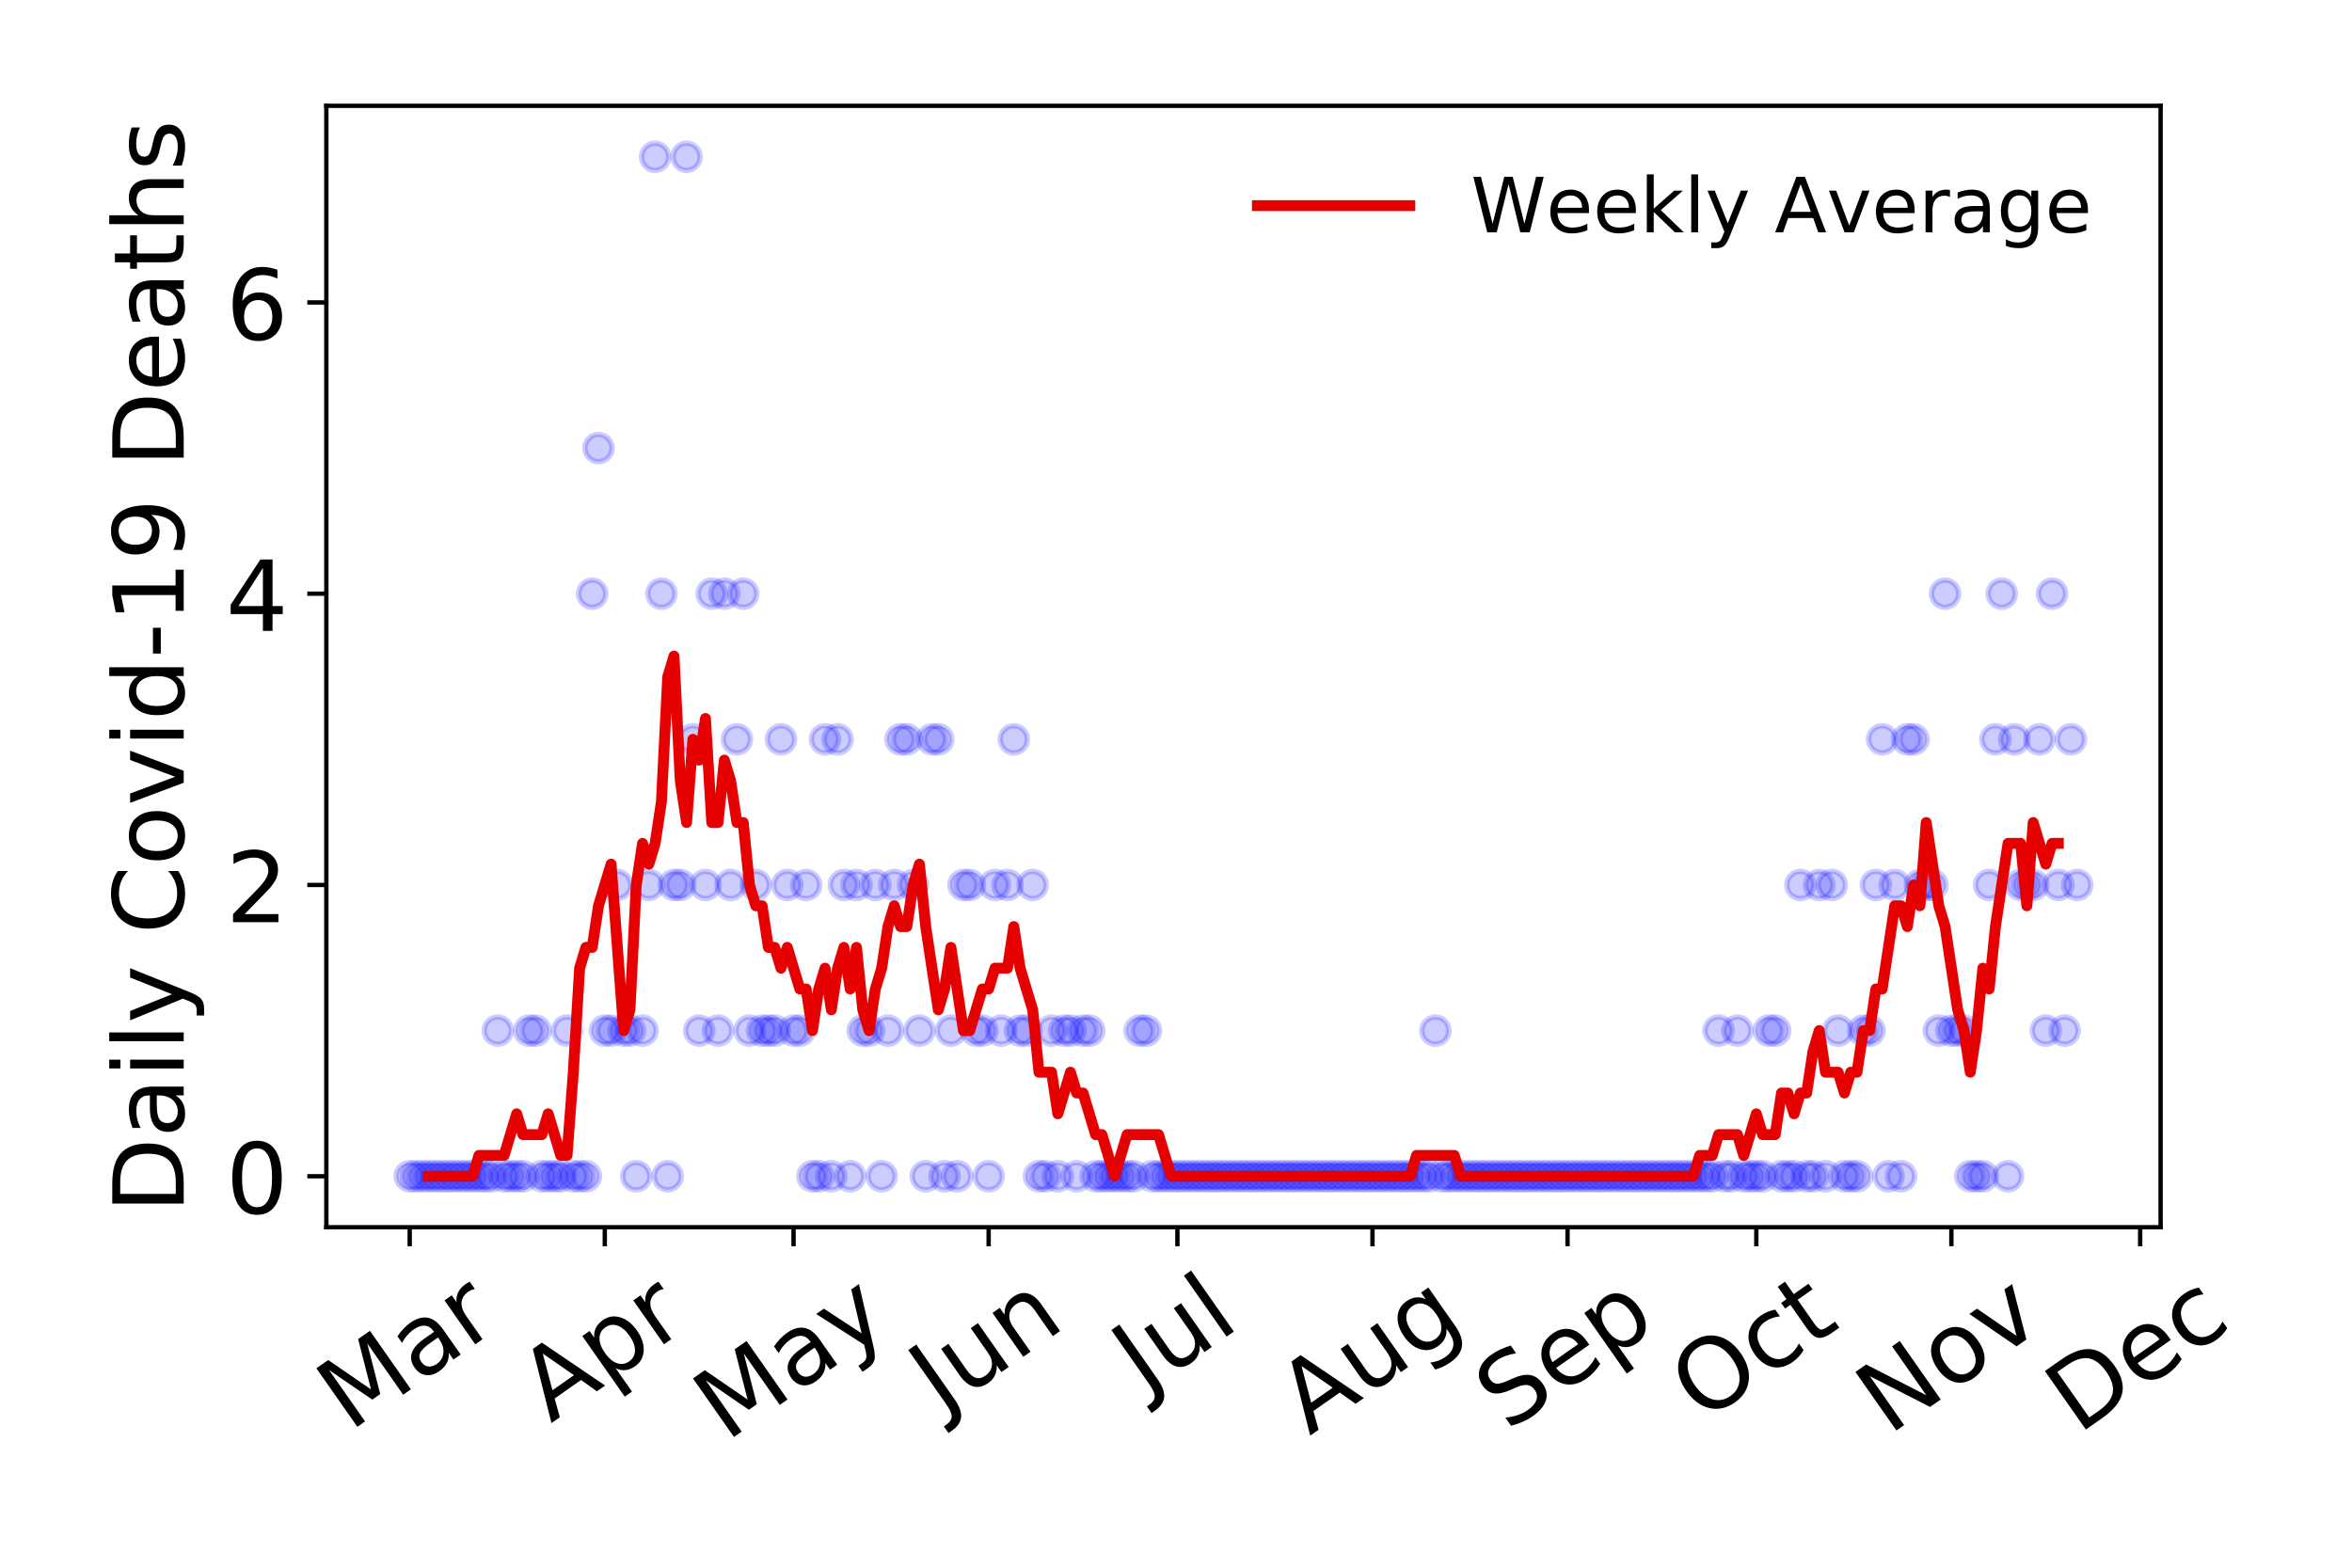 <?xml version="1.0" encoding="utf-8" standalone="no"?>
<!DOCTYPE svg PUBLIC "-//W3C//DTD SVG 1.1//EN"
  "http://www.w3.org/Graphics/SVG/1.1/DTD/svg11.dtd">
<!-- Created with matplotlib (https://matplotlib.org/) -->
<svg height="288pt" version="1.1" viewBox="0 0 432 288" width="432pt" xmlns="http://www.w3.org/2000/svg" xmlns:xlink="http://www.w3.org/1999/xlink">
 <defs>
  <style type="text/css">
*{stroke-linecap:butt;stroke-linejoin:round;}
  </style>
 </defs>
 <g id="figure_1">
  <g id="patch_1">
   <path d="M 0 288 
L 432 288 
L 432 0 
L 0 0 
z
" style="fill:#ffffff;"/>
  </g>
  <g id="axes_1">
   <g id="patch_2">
    <path d="M 59.94 225.45 
L 396.847 225.45 
L 396.847 19.44 
L 59.94 19.44 
z
" style="fill:#ffffff;"/>
   </g>
   <g id="matplotlib.axis_1">
    <g id="xtick_1">
     <g id="line2d_1">
      <defs>
       <path d="M 0 0 
L 0 3.5 
" id="me15cd9d7d5" style="stroke:#000000;stroke-width:0.8;"/>
      </defs>
      <g>
       <use style="stroke:#000000;stroke-width:0.8;" x="75.254" xlink:href="#me15cd9d7d5" y="225.45"/>
      </g>
     </g>
     <g id="text_1">
      <!-- Mar -->
      <defs>
       <path d="M 9.812 72.906 
L 24.516 72.906 
L 43.109 23.297 
L 61.812 72.906 
L 76.516 72.906 
L 76.516 0 
L 66.891 0 
L 66.891 64.016 
L 48.094 14.016 
L 38.188 14.016 
L 19.391 64.016 
L 19.391 0 
L 9.812 0 
z
" id="DejaVuSans-77"/>
       <path d="M 34.281 27.484 
Q 23.391 27.484 19.188 25 
Q 14.984 22.516 14.984 16.5 
Q 14.984 11.719 18.141 8.906 
Q 21.297 6.109 26.703 6.109 
Q 34.188 6.109 38.703 11.406 
Q 43.219 16.703 43.219 25.484 
L 43.219 27.484 
z
M 52.203 31.203 
L 52.203 0 
L 43.219 0 
L 43.219 8.297 
Q 40.141 3.328 35.547 0.953 
Q 30.953 -1.422 24.312 -1.422 
Q 15.922 -1.422 10.953 3.297 
Q 6 8.016 6 15.922 
Q 6 25.141 12.172 29.828 
Q 18.359 34.516 30.609 34.516 
L 43.219 34.516 
L 43.219 35.406 
Q 43.219 41.609 39.141 45 
Q 35.062 48.391 27.688 48.391 
Q 23 48.391 18.547 47.266 
Q 14.109 46.141 10.016 43.891 
L 10.016 52.203 
Q 14.938 54.109 19.578 55.047 
Q 24.219 56 28.609 56 
Q 40.484 56 46.344 49.844 
Q 52.203 43.703 52.203 31.203 
z
" id="DejaVuSans-97"/>
       <path d="M 41.109 46.297 
Q 39.594 47.172 37.812 47.578 
Q 36.031 48 33.891 48 
Q 26.266 48 22.188 43.047 
Q 18.109 38.094 18.109 28.812 
L 18.109 0 
L 9.078 0 
L 9.078 54.688 
L 18.109 54.688 
L 18.109 46.188 
Q 20.953 51.172 25.484 53.578 
Q 30.031 56 36.531 56 
Q 37.453 56 38.578 55.875 
Q 39.703 55.766 41.062 55.516 
z
" id="DejaVuSans-114"/>
      </defs>
      <g transform="translate(64.193 263.132)rotate(-35)scale(0.18 -0.18)">
       <use xlink:href="#DejaVuSans-77"/>
       <use x="86.279" xlink:href="#DejaVuSans-97"/>
       <use x="147.559" xlink:href="#DejaVuSans-114"/>
      </g>
     </g>
    </g>
    <g id="xtick_2">
     <g id="line2d_2">
      <g>
       <use style="stroke:#000000;stroke-width:0.8;" x="111.083" xlink:href="#me15cd9d7d5" y="225.45"/>
      </g>
     </g>
     <g id="text_2">
      <!-- Apr -->
      <defs>
       <path d="M 34.188 63.188 
L 20.797 26.906 
L 47.609 26.906 
z
M 28.609 72.906 
L 39.797 72.906 
L 67.578 0 
L 57.328 0 
L 50.688 18.703 
L 17.828 18.703 
L 11.188 0 
L 0.781 0 
z
" id="DejaVuSans-65"/>
       <path d="M 18.109 8.203 
L 18.109 -20.797 
L 9.078 -20.797 
L 9.078 54.688 
L 18.109 54.688 
L 18.109 46.391 
Q 20.953 51.266 25.266 53.625 
Q 29.594 56 35.594 56 
Q 45.562 56 51.781 48.094 
Q 58.016 40.188 58.016 27.297 
Q 58.016 14.406 51.781 6.484 
Q 45.562 -1.422 35.594 -1.422 
Q 29.594 -1.422 25.266 0.953 
Q 20.953 3.328 18.109 8.203 
z
M 48.688 27.297 
Q 48.688 37.203 44.609 42.844 
Q 40.531 48.484 33.406 48.484 
Q 26.266 48.484 22.188 42.844 
Q 18.109 37.203 18.109 27.297 
Q 18.109 17.391 22.188 11.75 
Q 26.266 6.109 33.406 6.109 
Q 40.531 6.109 44.609 11.75 
Q 48.688 17.391 48.688 27.297 
z
" id="DejaVuSans-112"/>
      </defs>
      <g transform="translate(101.177 261.514)rotate(-35)scale(0.18 -0.18)">
       <use xlink:href="#DejaVuSans-65"/>
       <use x="68.408" xlink:href="#DejaVuSans-112"/>
       <use x="131.885" xlink:href="#DejaVuSans-114"/>
      </g>
     </g>
    </g>
    <g id="xtick_3">
     <g id="line2d_3">
      <g>
       <use style="stroke:#000000;stroke-width:0.8;" x="145.756" xlink:href="#me15cd9d7d5" y="225.45"/>
      </g>
     </g>
     <g id="text_3">
      <!-- May -->
      <defs>
       <path d="M 32.172 -5.078 
Q 28.375 -14.844 24.75 -17.812 
Q 21.141 -20.797 15.094 -20.797 
L 7.906 -20.797 
L 7.906 -13.281 
L 13.188 -13.281 
Q 16.891 -13.281 18.938 -11.516 
Q 21 -9.766 23.484 -3.219 
L 25.094 0.875 
L 2.984 54.688 
L 12.5 54.688 
L 29.594 11.922 
L 46.688 54.688 
L 56.203 54.688 
z
" id="DejaVuSans-121"/>
      </defs>
      <g transform="translate(133.362 264.999)rotate(-35)scale(0.18 -0.18)">
       <use xlink:href="#DejaVuSans-77"/>
       <use x="86.279" xlink:href="#DejaVuSans-97"/>
       <use x="147.559" xlink:href="#DejaVuSans-121"/>
      </g>
     </g>
    </g>
    <g id="xtick_4">
     <g id="line2d_4">
      <g>
       <use style="stroke:#000000;stroke-width:0.8;" x="181.585" xlink:href="#me15cd9d7d5" y="225.45"/>
      </g>
     </g>
     <g id="text_4">
      <!-- Jun -->
      <defs>
       <path d="M 9.812 72.906 
L 19.672 72.906 
L 19.672 5.078 
Q 19.672 -8.109 14.672 -14.062 
Q 9.672 -20.016 -1.422 -20.016 
L -5.172 -20.016 
L -5.172 -11.719 
L -2.094 -11.719 
Q 4.438 -11.719 7.125 -8.047 
Q 9.812 -4.391 9.812 5.078 
z
" id="DejaVuSans-74"/>
       <path d="M 8.5 21.578 
L 8.5 54.688 
L 17.484 54.688 
L 17.484 21.922 
Q 17.484 14.156 20.5 10.266 
Q 23.531 6.391 29.594 6.391 
Q 36.859 6.391 41.078 11.031 
Q 45.312 15.672 45.312 23.688 
L 45.312 54.688 
L 54.297 54.688 
L 54.297 0 
L 45.312 0 
L 45.312 8.406 
Q 42.047 3.422 37.719 1 
Q 33.406 -1.422 27.688 -1.422 
Q 18.266 -1.422 13.375 4.438 
Q 8.5 10.297 8.5 21.578 
z
M 31.109 56 
z
" id="DejaVuSans-117"/>
       <path d="M 54.891 33.016 
L 54.891 0 
L 45.906 0 
L 45.906 32.719 
Q 45.906 40.484 42.875 44.328 
Q 39.844 48.188 33.797 48.188 
Q 26.516 48.188 22.312 43.547 
Q 18.109 38.922 18.109 30.906 
L 18.109 0 
L 9.078 0 
L 9.078 54.688 
L 18.109 54.688 
L 18.109 46.188 
Q 21.344 51.125 25.703 53.562 
Q 30.078 56 35.797 56 
Q 45.219 56 50.047 50.172 
Q 54.891 44.344 54.891 33.016 
z
" id="DejaVuSans-110"/>
      </defs>
      <g transform="translate(172.914 259.785)rotate(-35)scale(0.18 -0.18)">
       <use xlink:href="#DejaVuSans-74"/>
       <use x="29.492" xlink:href="#DejaVuSans-117"/>
       <use x="92.871" xlink:href="#DejaVuSans-110"/>
      </g>
     </g>
    </g>
    <g id="xtick_5">
     <g id="line2d_5">
      <g>
       <use style="stroke:#000000;stroke-width:0.8;" x="216.258" xlink:href="#me15cd9d7d5" y="225.45"/>
      </g>
     </g>
     <g id="text_5">
      <!-- Jul -->
      <defs>
       <path d="M 9.422 75.984 
L 18.406 75.984 
L 18.406 0 
L 9.422 0 
z
" id="DejaVuSans-108"/>
      </defs>
      <g transform="translate(210.211 256.11)rotate(-35)scale(0.18 -0.18)">
       <use xlink:href="#DejaVuSans-74"/>
       <use x="29.492" xlink:href="#DejaVuSans-117"/>
       <use x="92.871" xlink:href="#DejaVuSans-108"/>
      </g>
     </g>
    </g>
    <g id="xtick_6">
     <g id="line2d_6">
      <g>
       <use style="stroke:#000000;stroke-width:0.8;" x="252.087" xlink:href="#me15cd9d7d5" y="225.45"/>
      </g>
     </g>
     <g id="text_6">
      <!-- Aug -->
      <defs>
       <path d="M 45.406 27.984 
Q 45.406 37.75 41.375 43.109 
Q 37.359 48.484 30.078 48.484 
Q 22.859 48.484 18.828 43.109 
Q 14.797 37.75 14.797 27.984 
Q 14.797 18.266 18.828 12.891 
Q 22.859 7.516 30.078 7.516 
Q 37.359 7.516 41.375 12.891 
Q 45.406 18.266 45.406 27.984 
z
M 54.391 6.781 
Q 54.391 -7.172 48.188 -13.984 
Q 42 -20.797 29.203 -20.797 
Q 24.469 -20.797 20.266 -20.094 
Q 16.062 -19.391 12.109 -17.922 
L 12.109 -9.188 
Q 16.062 -11.328 19.922 -12.344 
Q 23.781 -13.375 27.781 -13.375 
Q 36.625 -13.375 41.016 -8.766 
Q 45.406 -4.156 45.406 5.172 
L 45.406 9.625 
Q 42.625 4.781 38.281 2.391 
Q 33.938 0 27.875 0 
Q 17.828 0 11.672 7.656 
Q 5.516 15.328 5.516 27.984 
Q 5.516 40.672 11.672 48.328 
Q 17.828 56 27.875 56 
Q 33.938 56 38.281 53.609 
Q 42.625 51.219 45.406 46.391 
L 45.406 54.688 
L 54.391 54.688 
z
" id="DejaVuSans-103"/>
      </defs>
      <g transform="translate(240.54 263.813)rotate(-35)scale(0.18 -0.18)">
       <use xlink:href="#DejaVuSans-65"/>
       <use x="68.408" xlink:href="#DejaVuSans-117"/>
       <use x="131.787" xlink:href="#DejaVuSans-103"/>
      </g>
     </g>
    </g>
    <g id="xtick_7">
     <g id="line2d_7">
      <g>
       <use style="stroke:#000000;stroke-width:0.8;" x="287.915" xlink:href="#me15cd9d7d5" y="225.45"/>
      </g>
     </g>
     <g id="text_7">
      <!-- Sep -->
      <defs>
       <path d="M 53.516 70.516 
L 53.516 60.891 
Q 47.906 63.578 42.922 64.891 
Q 37.938 66.219 33.297 66.219 
Q 25.25 66.219 20.875 63.094 
Q 16.5 59.969 16.5 54.203 
Q 16.5 49.359 19.406 46.891 
Q 22.312 44.438 30.422 42.922 
L 36.375 41.703 
Q 47.406 39.594 52.656 34.297 
Q 57.906 29 57.906 20.125 
Q 57.906 9.516 50.797 4.047 
Q 43.703 -1.422 29.984 -1.422 
Q 24.812 -1.422 18.969 -0.25 
Q 13.141 0.922 6.891 3.219 
L 6.891 13.375 
Q 12.891 10.016 18.656 8.297 
Q 24.422 6.594 29.984 6.594 
Q 38.422 6.594 43.016 9.906 
Q 47.609 13.234 47.609 19.391 
Q 47.609 24.75 44.312 27.781 
Q 41.016 30.812 33.5 32.328 
L 27.484 33.5 
Q 16.453 35.688 11.516 40.375 
Q 6.594 45.062 6.594 53.422 
Q 6.594 63.094 13.406 68.656 
Q 20.219 74.219 32.172 74.219 
Q 37.312 74.219 42.625 73.281 
Q 47.953 72.359 53.516 70.516 
z
" id="DejaVuSans-83"/>
       <path d="M 56.203 29.594 
L 56.203 25.203 
L 14.891 25.203 
Q 15.484 15.922 20.484 11.062 
Q 25.484 6.203 34.422 6.203 
Q 39.594 6.203 44.453 7.469 
Q 49.312 8.734 54.109 11.281 
L 54.109 2.781 
Q 49.266 0.734 44.188 -0.344 
Q 39.109 -1.422 33.891 -1.422 
Q 20.797 -1.422 13.156 6.188 
Q 5.516 13.812 5.516 26.812 
Q 5.516 40.234 12.766 48.109 
Q 20.016 56 32.328 56 
Q 43.359 56 49.781 48.891 
Q 56.203 41.797 56.203 29.594 
z
M 47.219 32.234 
Q 47.125 39.594 43.094 43.984 
Q 39.062 48.391 32.422 48.391 
Q 24.906 48.391 20.391 44.141 
Q 15.875 39.891 15.188 32.172 
z
" id="DejaVuSans-101"/>
      </defs>
      <g transform="translate(276.867 263.115)rotate(-35)scale(0.18 -0.18)">
       <use xlink:href="#DejaVuSans-83"/>
       <use x="63.477" xlink:href="#DejaVuSans-101"/>
       <use x="125" xlink:href="#DejaVuSans-112"/>
      </g>
     </g>
    </g>
    <g id="xtick_8">
     <g id="line2d_8">
      <g>
       <use style="stroke:#000000;stroke-width:0.8;" x="322.588" xlink:href="#me15cd9d7d5" y="225.45"/>
      </g>
     </g>
     <g id="text_8">
      <!-- Oct -->
      <defs>
       <path d="M 39.406 66.219 
Q 28.656 66.219 22.328 58.203 
Q 16.016 50.203 16.016 36.375 
Q 16.016 22.609 22.328 14.594 
Q 28.656 6.594 39.406 6.594 
Q 50.141 6.594 56.422 14.594 
Q 62.703 22.609 62.703 36.375 
Q 62.703 50.203 56.422 58.203 
Q 50.141 66.219 39.406 66.219 
z
M 39.406 74.219 
Q 54.734 74.219 63.906 63.938 
Q 73.094 53.656 73.094 36.375 
Q 73.094 19.141 63.906 8.859 
Q 54.734 -1.422 39.406 -1.422 
Q 24.031 -1.422 14.812 8.828 
Q 5.609 19.094 5.609 36.375 
Q 5.609 53.656 14.812 63.938 
Q 24.031 74.219 39.406 74.219 
z
" id="DejaVuSans-79"/>
       <path d="M 48.781 52.594 
L 48.781 44.188 
Q 44.969 46.297 41.141 47.344 
Q 37.312 48.391 33.406 48.391 
Q 24.656 48.391 19.812 42.844 
Q 14.984 37.312 14.984 27.297 
Q 14.984 17.281 19.812 11.734 
Q 24.656 6.203 33.406 6.203 
Q 37.312 6.203 41.141 7.25 
Q 44.969 8.297 48.781 10.406 
L 48.781 2.094 
Q 45.016 0.344 40.984 -0.531 
Q 36.969 -1.422 32.422 -1.422 
Q 20.062 -1.422 12.781 6.344 
Q 5.516 14.109 5.516 27.297 
Q 5.516 40.672 12.859 48.328 
Q 20.219 56 33.016 56 
Q 37.156 56 41.109 55.141 
Q 45.062 54.297 48.781 52.594 
z
" id="DejaVuSans-99"/>
       <path d="M 18.312 70.219 
L 18.312 54.688 
L 36.812 54.688 
L 36.812 47.703 
L 18.312 47.703 
L 18.312 18.016 
Q 18.312 11.328 20.141 9.422 
Q 21.969 7.516 27.594 7.516 
L 36.812 7.516 
L 36.812 0 
L 27.594 0 
Q 17.188 0 13.234 3.875 
Q 9.281 7.766 9.281 18.016 
L 9.281 47.703 
L 2.688 47.703 
L 2.688 54.688 
L 9.281 54.688 
L 9.281 70.219 
z
" id="DejaVuSans-116"/>
      </defs>
      <g transform="translate(312.69 261.505)rotate(-35)scale(0.18 -0.18)">
       <use xlink:href="#DejaVuSans-79"/>
       <use x="78.711" xlink:href="#DejaVuSans-99"/>
       <use x="133.691" xlink:href="#DejaVuSans-116"/>
      </g>
     </g>
    </g>
    <g id="xtick_9">
     <g id="line2d_9">
      <g>
       <use style="stroke:#000000;stroke-width:0.8;" x="358.417" xlink:href="#me15cd9d7d5" y="225.45"/>
      </g>
     </g>
     <g id="text_9">
      <!-- Nov -->
      <defs>
       <path d="M 9.812 72.906 
L 23.094 72.906 
L 55.422 11.922 
L 55.422 72.906 
L 64.984 72.906 
L 64.984 0 
L 51.703 0 
L 19.391 60.984 
L 19.391 0 
L 9.812 0 
z
" id="DejaVuSans-78"/>
       <path d="M 30.609 48.391 
Q 23.391 48.391 19.188 42.75 
Q 14.984 37.109 14.984 27.297 
Q 14.984 17.484 19.156 11.844 
Q 23.344 6.203 30.609 6.203 
Q 37.797 6.203 41.984 11.859 
Q 46.188 17.531 46.188 27.297 
Q 46.188 37.016 41.984 42.703 
Q 37.797 48.391 30.609 48.391 
z
M 30.609 56 
Q 42.328 56 49.016 48.375 
Q 55.719 40.766 55.719 27.297 
Q 55.719 13.875 49.016 6.219 
Q 42.328 -1.422 30.609 -1.422 
Q 18.844 -1.422 12.172 6.219 
Q 5.516 13.875 5.516 27.297 
Q 5.516 40.766 12.172 48.375 
Q 18.844 56 30.609 56 
z
" id="DejaVuSans-111"/>
       <path d="M 2.984 54.688 
L 12.5 54.688 
L 29.594 8.797 
L 46.688 54.688 
L 56.203 54.688 
L 35.688 0 
L 23.484 0 
z
" id="DejaVuSans-118"/>
      </defs>
      <g transform="translate(346.876 263.805)rotate(-35)scale(0.18 -0.18)">
       <use xlink:href="#DejaVuSans-78"/>
       <use x="74.805" xlink:href="#DejaVuSans-111"/>
       <use x="135.986" xlink:href="#DejaVuSans-118"/>
      </g>
     </g>
    </g>
    <g id="xtick_10">
     <g id="line2d_10">
      <g>
       <use style="stroke:#000000;stroke-width:0.8;" x="393.09" xlink:href="#me15cd9d7d5" y="225.45"/>
      </g>
     </g>
     <g id="text_10">
      <!-- Dec -->
      <defs>
       <path d="M 19.672 64.797 
L 19.672 8.109 
L 31.594 8.109 
Q 46.688 8.109 53.688 14.938 
Q 60.688 21.781 60.688 36.531 
Q 60.688 51.172 53.688 57.984 
Q 46.688 64.797 31.594 64.797 
z
M 9.812 72.906 
L 30.078 72.906 
Q 51.266 72.906 61.172 64.094 
Q 71.094 55.281 71.094 36.531 
Q 71.094 17.672 61.125 8.828 
Q 51.172 0 30.078 0 
L 9.812 0 
z
" id="DejaVuSans-68"/>
      </defs>
      <g transform="translate(381.673 263.633)rotate(-35)scale(0.18 -0.18)">
       <use xlink:href="#DejaVuSans-68"/>
       <use x="77.002" xlink:href="#DejaVuSans-101"/>
       <use x="138.525" xlink:href="#DejaVuSans-99"/>
      </g>
     </g>
    </g>
   </g>
   <g id="matplotlib.axis_2">
    <g id="ytick_1">
     <g id="line2d_11">
      <defs>
       <path d="M 0 0 
L -3.5 0 
" id="m2c74cd02e0" style="stroke:#000000;stroke-width:0.8;"/>
      </defs>
      <g>
       <use style="stroke:#000000;stroke-width:0.8;" x="59.94" xlink:href="#m2c74cd02e0" y="216.085"/>
      </g>
     </g>
     <g id="text_11">
      <!-- 0 -->
      <defs>
       <path d="M 31.781 66.406 
Q 24.172 66.406 20.328 58.906 
Q 16.5 51.422 16.5 36.375 
Q 16.5 21.391 20.328 13.891 
Q 24.172 6.391 31.781 6.391 
Q 39.453 6.391 43.281 13.891 
Q 47.125 21.391 47.125 36.375 
Q 47.125 51.422 43.281 58.906 
Q 39.453 66.406 31.781 66.406 
z
M 31.781 74.219 
Q 44.047 74.219 50.516 64.516 
Q 56.984 54.828 56.984 36.375 
Q 56.984 17.969 50.516 8.266 
Q 44.047 -1.422 31.781 -1.422 
Q 19.531 -1.422 13.062 8.266 
Q 6.594 17.969 6.594 36.375 
Q 6.594 54.828 13.062 64.516 
Q 19.531 74.219 31.781 74.219 
z
" id="DejaVuSans-48"/>
      </defs>
      <g transform="translate(41.487 222.924)scale(0.18 -0.18)">
       <use xlink:href="#DejaVuSans-48"/>
      </g>
     </g>
    </g>
    <g id="ytick_2">
     <g id="line2d_12">
      <g>
       <use style="stroke:#000000;stroke-width:0.8;" x="59.94" xlink:href="#m2c74cd02e0" y="162.576"/>
      </g>
     </g>
     <g id="text_12">
      <!-- 2 -->
      <defs>
       <path d="M 19.188 8.297 
L 53.609 8.297 
L 53.609 0 
L 7.328 0 
L 7.328 8.297 
Q 12.938 14.109 22.625 23.891 
Q 32.328 33.688 34.812 36.531 
Q 39.547 41.844 41.422 45.531 
Q 43.312 49.219 43.312 52.781 
Q 43.312 58.594 39.234 62.25 
Q 35.156 65.922 28.609 65.922 
Q 23.969 65.922 18.812 64.312 
Q 13.672 62.703 7.812 59.422 
L 7.812 69.391 
Q 13.766 71.781 18.938 73 
Q 24.125 74.219 28.422 74.219 
Q 39.75 74.219 46.484 68.547 
Q 53.219 62.891 53.219 53.422 
Q 53.219 48.922 51.531 44.891 
Q 49.859 40.875 45.406 35.406 
Q 44.188 33.984 37.641 27.219 
Q 31.109 20.453 19.188 8.297 
z
" id="DejaVuSans-50"/>
      </defs>
      <g transform="translate(41.487 169.415)scale(0.18 -0.18)">
       <use xlink:href="#DejaVuSans-50"/>
      </g>
     </g>
    </g>
    <g id="ytick_3">
     <g id="line2d_13">
      <g>
       <use style="stroke:#000000;stroke-width:0.8;" x="59.94" xlink:href="#m2c74cd02e0" y="109.068"/>
      </g>
     </g>
     <g id="text_13">
      <!-- 4 -->
      <defs>
       <path d="M 37.797 64.312 
L 12.891 25.391 
L 37.797 25.391 
z
M 35.203 72.906 
L 47.609 72.906 
L 47.609 25.391 
L 58.016 25.391 
L 58.016 17.188 
L 47.609 17.188 
L 47.609 0 
L 37.797 0 
L 37.797 17.188 
L 4.891 17.188 
L 4.891 26.703 
z
" id="DejaVuSans-52"/>
      </defs>
      <g transform="translate(41.487 115.906)scale(0.18 -0.18)">
       <use xlink:href="#DejaVuSans-52"/>
      </g>
     </g>
    </g>
    <g id="ytick_4">
     <g id="line2d_14">
      <g>
       <use style="stroke:#000000;stroke-width:0.8;" x="59.94" xlink:href="#m2c74cd02e0" y="55.559"/>
      </g>
     </g>
     <g id="text_14">
      <!-- 6 -->
      <defs>
       <path d="M 33.016 40.375 
Q 26.375 40.375 22.484 35.828 
Q 18.609 31.297 18.609 23.391 
Q 18.609 15.531 22.484 10.953 
Q 26.375 6.391 33.016 6.391 
Q 39.656 6.391 43.531 10.953 
Q 47.406 15.531 47.406 23.391 
Q 47.406 31.297 43.531 35.828 
Q 39.656 40.375 33.016 40.375 
z
M 52.594 71.297 
L 52.594 62.312 
Q 48.875 64.062 45.094 64.984 
Q 41.312 65.922 37.594 65.922 
Q 27.828 65.922 22.672 59.328 
Q 17.531 52.734 16.797 39.406 
Q 19.672 43.656 24.016 45.922 
Q 28.375 48.188 33.594 48.188 
Q 44.578 48.188 50.953 41.516 
Q 57.328 34.859 57.328 23.391 
Q 57.328 12.156 50.688 5.359 
Q 44.047 -1.422 33.016 -1.422 
Q 20.359 -1.422 13.672 8.266 
Q 6.984 17.969 6.984 36.375 
Q 6.984 53.656 15.188 63.938 
Q 23.391 74.219 37.203 74.219 
Q 40.922 74.219 44.703 73.484 
Q 48.484 72.75 52.594 71.297 
z
" id="DejaVuSans-54"/>
      </defs>
      <g transform="translate(41.487 62.397)scale(0.18 -0.18)">
       <use xlink:href="#DejaVuSans-54"/>
      </g>
     </g>
    </g>
    <g id="text_15">
     <!-- Daily Covid-19 Deaths -->
     <defs>
      <path d="M 9.422 54.688 
L 18.406 54.688 
L 18.406 0 
L 9.422 0 
z
M 9.422 75.984 
L 18.406 75.984 
L 18.406 64.594 
L 9.422 64.594 
z
" id="DejaVuSans-105"/>
      <path id="DejaVuSans-32"/>
      <path d="M 64.406 67.281 
L 64.406 56.891 
Q 59.422 61.531 53.781 63.812 
Q 48.141 66.109 41.797 66.109 
Q 29.297 66.109 22.656 58.469 
Q 16.016 50.828 16.016 36.375 
Q 16.016 21.969 22.656 14.328 
Q 29.297 6.688 41.797 6.688 
Q 48.141 6.688 53.781 8.984 
Q 59.422 11.281 64.406 15.922 
L 64.406 5.609 
Q 59.234 2.094 53.438 0.328 
Q 47.656 -1.422 41.219 -1.422 
Q 24.656 -1.422 15.125 8.703 
Q 5.609 18.844 5.609 36.375 
Q 5.609 53.953 15.125 64.078 
Q 24.656 74.219 41.219 74.219 
Q 47.75 74.219 53.531 72.484 
Q 59.328 70.75 64.406 67.281 
z
" id="DejaVuSans-67"/>
      <path d="M 45.406 46.391 
L 45.406 75.984 
L 54.391 75.984 
L 54.391 0 
L 45.406 0 
L 45.406 8.203 
Q 42.578 3.328 38.25 0.953 
Q 33.938 -1.422 27.875 -1.422 
Q 17.969 -1.422 11.734 6.484 
Q 5.516 14.406 5.516 27.297 
Q 5.516 40.188 11.734 48.094 
Q 17.969 56 27.875 56 
Q 33.938 56 38.25 53.625 
Q 42.578 51.266 45.406 46.391 
z
M 14.797 27.297 
Q 14.797 17.391 18.875 11.75 
Q 22.953 6.109 30.078 6.109 
Q 37.203 6.109 41.297 11.75 
Q 45.406 17.391 45.406 27.297 
Q 45.406 37.203 41.297 42.844 
Q 37.203 48.484 30.078 48.484 
Q 22.953 48.484 18.875 42.844 
Q 14.797 37.203 14.797 27.297 
z
" id="DejaVuSans-100"/>
      <path d="M 4.891 31.391 
L 31.203 31.391 
L 31.203 23.391 
L 4.891 23.391 
z
" id="DejaVuSans-45"/>
      <path d="M 12.406 8.297 
L 28.516 8.297 
L 28.516 63.922 
L 10.984 60.406 
L 10.984 69.391 
L 28.422 72.906 
L 38.281 72.906 
L 38.281 8.297 
L 54.391 8.297 
L 54.391 0 
L 12.406 0 
z
" id="DejaVuSans-49"/>
      <path d="M 10.984 1.516 
L 10.984 10.5 
Q 14.703 8.734 18.5 7.812 
Q 22.312 6.891 25.984 6.891 
Q 35.75 6.891 40.891 13.453 
Q 46.047 20.016 46.781 33.406 
Q 43.953 29.203 39.594 26.953 
Q 35.25 24.703 29.984 24.703 
Q 19.047 24.703 12.672 31.312 
Q 6.297 37.938 6.297 49.422 
Q 6.297 60.641 12.938 67.422 
Q 19.578 74.219 30.609 74.219 
Q 43.266 74.219 49.922 64.516 
Q 56.594 54.828 56.594 36.375 
Q 56.594 19.141 48.406 8.859 
Q 40.234 -1.422 26.422 -1.422 
Q 22.703 -1.422 18.891 -0.688 
Q 15.094 0.047 10.984 1.516 
z
M 30.609 32.422 
Q 37.25 32.422 41.125 36.953 
Q 45.016 41.5 45.016 49.422 
Q 45.016 57.281 41.125 61.844 
Q 37.25 66.406 30.609 66.406 
Q 23.969 66.406 20.094 61.844 
Q 16.219 57.281 16.219 49.422 
Q 16.219 41.5 20.094 36.953 
Q 23.969 32.422 30.609 32.422 
z
" id="DejaVuSans-57"/>
      <path d="M 54.891 33.016 
L 54.891 0 
L 45.906 0 
L 45.906 32.719 
Q 45.906 40.484 42.875 44.328 
Q 39.844 48.188 33.797 48.188 
Q 26.516 48.188 22.312 43.547 
Q 18.109 38.922 18.109 30.906 
L 18.109 0 
L 9.078 0 
L 9.078 75.984 
L 18.109 75.984 
L 18.109 46.188 
Q 21.344 51.125 25.703 53.562 
Q 30.078 56 35.797 56 
Q 45.219 56 50.047 50.172 
Q 54.891 44.344 54.891 33.016 
z
" id="DejaVuSans-104"/>
      <path d="M 44.281 53.078 
L 44.281 44.578 
Q 40.484 46.531 36.375 47.5 
Q 32.281 48.484 27.875 48.484 
Q 21.188 48.484 17.844 46.438 
Q 14.5 44.391 14.5 40.281 
Q 14.5 37.156 16.891 35.375 
Q 19.281 33.594 26.516 31.984 
L 29.594 31.297 
Q 39.156 29.25 43.188 25.516 
Q 47.219 21.781 47.219 15.094 
Q 47.219 7.469 41.188 3.016 
Q 35.156 -1.422 24.609 -1.422 
Q 20.219 -1.422 15.453 -0.562 
Q 10.688 0.297 5.422 2 
L 5.422 11.281 
Q 10.406 8.688 15.234 7.391 
Q 20.062 6.109 24.812 6.109 
Q 31.156 6.109 34.562 8.281 
Q 37.984 10.453 37.984 14.406 
Q 37.984 18.062 35.516 20.016 
Q 33.062 21.969 24.703 23.781 
L 21.578 24.516 
Q 13.234 26.266 9.516 29.906 
Q 5.812 33.547 5.812 39.891 
Q 5.812 47.609 11.281 51.797 
Q 16.75 56 26.812 56 
Q 31.781 56 36.172 55.266 
Q 40.578 54.547 44.281 53.078 
z
" id="DejaVuSans-115"/>
     </defs>
     <g transform="translate(33.744 222.874)rotate(-90)scale(0.18 -0.18)">
      <use xlink:href="#DejaVuSans-68"/>
      <use x="77.002" xlink:href="#DejaVuSans-97"/>
      <use x="138.281" xlink:href="#DejaVuSans-105"/>
      <use x="166.064" xlink:href="#DejaVuSans-108"/>
      <use x="193.848" xlink:href="#DejaVuSans-121"/>
      <use x="253.027" xlink:href="#DejaVuSans-32"/>
      <use x="284.814" xlink:href="#DejaVuSans-67"/>
      <use x="354.639" xlink:href="#DejaVuSans-111"/>
      <use x="415.82" xlink:href="#DejaVuSans-118"/>
      <use x="475" xlink:href="#DejaVuSans-105"/>
      <use x="502.783" xlink:href="#DejaVuSans-100"/>
      <use x="566.26" xlink:href="#DejaVuSans-45"/>
      <use x="602.344" xlink:href="#DejaVuSans-49"/>
      <use x="665.967" xlink:href="#DejaVuSans-57"/>
      <use x="729.59" xlink:href="#DejaVuSans-32"/>
      <use x="761.377" xlink:href="#DejaVuSans-68"/>
      <use x="838.379" xlink:href="#DejaVuSans-101"/>
      <use x="899.902" xlink:href="#DejaVuSans-97"/>
      <use x="961.182" xlink:href="#DejaVuSans-116"/>
      <use x="1000.391" xlink:href="#DejaVuSans-104"/>
      <use x="1063.77" xlink:href="#DejaVuSans-115"/>
     </g>
    </g>
   </g>
   <g id="line2d_15">
    <defs>
     <path d="M 0 2.5 
C 0.663 2.5 1.299 2.237 1.768 1.768 
C 2.237 1.299 2.5 0.663 2.5 0 
C 2.5 -0.663 2.237 -1.299 1.768 -1.768 
C 1.299 -2.237 0.663 -2.5 0 -2.5 
C -0.663 -2.5 -1.299 -2.237 -1.768 -1.768 
C -2.237 -1.299 -2.5 -0.663 -2.5 0 
C -2.5 0.663 -2.237 1.299 -1.768 1.768 
C -1.299 2.237 -0.663 2.5 0 2.5 
z
" id="m363a8bf39e" style="stroke:#0000ff;stroke-opacity:0.2;"/>
    </defs>
    <g clip-path="url(#p358190d484)">
     <use style="fill:#0000ff;fill-opacity:0.2;stroke:#0000ff;stroke-opacity:0.2;" x="75.254" xlink:href="#m363a8bf39e" y="216.085"/>
     <use style="fill:#0000ff;fill-opacity:0.2;stroke:#0000ff;stroke-opacity:0.2;" x="76.41" xlink:href="#m363a8bf39e" y="216.085"/>
     <use style="fill:#0000ff;fill-opacity:0.2;stroke:#0000ff;stroke-opacity:0.2;" x="77.565" xlink:href="#m363a8bf39e" y="216.085"/>
     <use style="fill:#0000ff;fill-opacity:0.2;stroke:#0000ff;stroke-opacity:0.2;" x="78.721" xlink:href="#m363a8bf39e" y="216.085"/>
     <use style="fill:#0000ff;fill-opacity:0.2;stroke:#0000ff;stroke-opacity:0.2;" x="79.877" xlink:href="#m363a8bf39e" y="216.085"/>
     <use style="fill:#0000ff;fill-opacity:0.2;stroke:#0000ff;stroke-opacity:0.2;" x="81.033" xlink:href="#m363a8bf39e" y="216.085"/>
     <use style="fill:#0000ff;fill-opacity:0.2;stroke:#0000ff;stroke-opacity:0.2;" x="82.189" xlink:href="#m363a8bf39e" y="216.085"/>
     <use style="fill:#0000ff;fill-opacity:0.2;stroke:#0000ff;stroke-opacity:0.2;" x="83.344" xlink:href="#m363a8bf39e" y="216.085"/>
     <use style="fill:#0000ff;fill-opacity:0.2;stroke:#0000ff;stroke-opacity:0.2;" x="84.5" xlink:href="#m363a8bf39e" y="216.085"/>
     <use style="fill:#0000ff;fill-opacity:0.2;stroke:#0000ff;stroke-opacity:0.2;" x="85.656" xlink:href="#m363a8bf39e" y="216.085"/>
     <use style="fill:#0000ff;fill-opacity:0.2;stroke:#0000ff;stroke-opacity:0.2;" x="86.812" xlink:href="#m363a8bf39e" y="216.085"/>
     <use style="fill:#0000ff;fill-opacity:0.2;stroke:#0000ff;stroke-opacity:0.2;" x="87.967" xlink:href="#m363a8bf39e" y="216.085"/>
     <use style="fill:#0000ff;fill-opacity:0.2;stroke:#0000ff;stroke-opacity:0.2;" x="89.123" xlink:href="#m363a8bf39e" y="216.085"/>
     <use style="fill:#0000ff;fill-opacity:0.2;stroke:#0000ff;stroke-opacity:0.2;" x="90.279" xlink:href="#m363a8bf39e" y="216.085"/>
     <use style="fill:#0000ff;fill-opacity:0.2;stroke:#0000ff;stroke-opacity:0.2;" x="91.435" xlink:href="#m363a8bf39e" y="189.331"/>
     <use style="fill:#0000ff;fill-opacity:0.2;stroke:#0000ff;stroke-opacity:0.2;" x="92.59" xlink:href="#m363a8bf39e" y="216.085"/>
     <use style="fill:#0000ff;fill-opacity:0.2;stroke:#0000ff;stroke-opacity:0.2;" x="93.746" xlink:href="#m363a8bf39e" y="216.085"/>
     <use style="fill:#0000ff;fill-opacity:0.2;stroke:#0000ff;stroke-opacity:0.2;" x="94.902" xlink:href="#m363a8bf39e" y="216.085"/>
     <use style="fill:#0000ff;fill-opacity:0.2;stroke:#0000ff;stroke-opacity:0.2;" x="96.058" xlink:href="#m363a8bf39e" y="216.085"/>
     <use style="fill:#0000ff;fill-opacity:0.2;stroke:#0000ff;stroke-opacity:0.2;" x="97.214" xlink:href="#m363a8bf39e" y="189.331"/>
     <use style="fill:#0000ff;fill-opacity:0.2;stroke:#0000ff;stroke-opacity:0.2;" x="98.369" xlink:href="#m363a8bf39e" y="189.331"/>
     <use style="fill:#0000ff;fill-opacity:0.2;stroke:#0000ff;stroke-opacity:0.2;" x="99.525" xlink:href="#m363a8bf39e" y="216.085"/>
     <use style="fill:#0000ff;fill-opacity:0.2;stroke:#0000ff;stroke-opacity:0.2;" x="100.681" xlink:href="#m363a8bf39e" y="216.085"/>
     <use style="fill:#0000ff;fill-opacity:0.2;stroke:#0000ff;stroke-opacity:0.2;" x="101.837" xlink:href="#m363a8bf39e" y="216.085"/>
     <use style="fill:#0000ff;fill-opacity:0.2;stroke:#0000ff;stroke-opacity:0.2;" x="102.992" xlink:href="#m363a8bf39e" y="216.085"/>
     <use style="fill:#0000ff;fill-opacity:0.2;stroke:#0000ff;stroke-opacity:0.2;" x="104.148" xlink:href="#m363a8bf39e" y="189.331"/>
     <use style="fill:#0000ff;fill-opacity:0.2;stroke:#0000ff;stroke-opacity:0.2;" x="105.304" xlink:href="#m363a8bf39e" y="216.085"/>
     <use style="fill:#0000ff;fill-opacity:0.2;stroke:#0000ff;stroke-opacity:0.2;" x="106.46" xlink:href="#m363a8bf39e" y="216.085"/>
     <use style="fill:#0000ff;fill-opacity:0.2;stroke:#0000ff;stroke-opacity:0.2;" x="107.615" xlink:href="#m363a8bf39e" y="216.085"/>
     <use style="fill:#0000ff;fill-opacity:0.2;stroke:#0000ff;stroke-opacity:0.2;" x="108.771" xlink:href="#m363a8bf39e" y="109.068"/>
     <use style="fill:#0000ff;fill-opacity:0.2;stroke:#0000ff;stroke-opacity:0.2;" x="109.927" xlink:href="#m363a8bf39e" y="82.313"/>
     <use style="fill:#0000ff;fill-opacity:0.2;stroke:#0000ff;stroke-opacity:0.2;" x="111.083" xlink:href="#m363a8bf39e" y="189.331"/>
     <use style="fill:#0000ff;fill-opacity:0.2;stroke:#0000ff;stroke-opacity:0.2;" x="112.239" xlink:href="#m363a8bf39e" y="189.331"/>
     <use style="fill:#0000ff;fill-opacity:0.2;stroke:#0000ff;stroke-opacity:0.2;" x="113.394" xlink:href="#m363a8bf39e" y="162.576"/>
     <use style="fill:#0000ff;fill-opacity:0.2;stroke:#0000ff;stroke-opacity:0.2;" x="114.55" xlink:href="#m363a8bf39e" y="189.331"/>
     <use style="fill:#0000ff;fill-opacity:0.2;stroke:#0000ff;stroke-opacity:0.2;" x="115.706" xlink:href="#m363a8bf39e" y="189.331"/>
     <use style="fill:#0000ff;fill-opacity:0.2;stroke:#0000ff;stroke-opacity:0.2;" x="116.862" xlink:href="#m363a8bf39e" y="216.085"/>
     <use style="fill:#0000ff;fill-opacity:0.2;stroke:#0000ff;stroke-opacity:0.2;" x="118.017" xlink:href="#m363a8bf39e" y="189.331"/>
     <use style="fill:#0000ff;fill-opacity:0.2;stroke:#0000ff;stroke-opacity:0.2;" x="119.173" xlink:href="#m363a8bf39e" y="162.576"/>
     <use style="fill:#0000ff;fill-opacity:0.2;stroke:#0000ff;stroke-opacity:0.2;" x="120.329" xlink:href="#m363a8bf39e" y="28.804"/>
     <use style="fill:#0000ff;fill-opacity:0.2;stroke:#0000ff;stroke-opacity:0.2;" x="121.485" xlink:href="#m363a8bf39e" y="109.068"/>
     <use style="fill:#0000ff;fill-opacity:0.2;stroke:#0000ff;stroke-opacity:0.2;" x="122.64" xlink:href="#m363a8bf39e" y="216.085"/>
     <use style="fill:#0000ff;fill-opacity:0.2;stroke:#0000ff;stroke-opacity:0.2;" x="123.796" xlink:href="#m363a8bf39e" y="162.576"/>
     <use style="fill:#0000ff;fill-opacity:0.2;stroke:#0000ff;stroke-opacity:0.2;" x="124.952" xlink:href="#m363a8bf39e" y="162.576"/>
     <use style="fill:#0000ff;fill-opacity:0.2;stroke:#0000ff;stroke-opacity:0.2;" x="126.108" xlink:href="#m363a8bf39e" y="28.804"/>
     <use style="fill:#0000ff;fill-opacity:0.2;stroke:#0000ff;stroke-opacity:0.2;" x="127.264" xlink:href="#m363a8bf39e" y="135.822"/>
     <use style="fill:#0000ff;fill-opacity:0.2;stroke:#0000ff;stroke-opacity:0.2;" x="128.419" xlink:href="#m363a8bf39e" y="189.331"/>
     <use style="fill:#0000ff;fill-opacity:0.2;stroke:#0000ff;stroke-opacity:0.2;" x="129.575" xlink:href="#m363a8bf39e" y="162.576"/>
     <use style="fill:#0000ff;fill-opacity:0.2;stroke:#0000ff;stroke-opacity:0.2;" x="130.731" xlink:href="#m363a8bf39e" y="109.068"/>
     <use style="fill:#0000ff;fill-opacity:0.2;stroke:#0000ff;stroke-opacity:0.2;" x="131.887" xlink:href="#m363a8bf39e" y="189.331"/>
     <use style="fill:#0000ff;fill-opacity:0.2;stroke:#0000ff;stroke-opacity:0.2;" x="133.042" xlink:href="#m363a8bf39e" y="109.068"/>
     <use style="fill:#0000ff;fill-opacity:0.2;stroke:#0000ff;stroke-opacity:0.2;" x="134.198" xlink:href="#m363a8bf39e" y="162.576"/>
     <use style="fill:#0000ff;fill-opacity:0.2;stroke:#0000ff;stroke-opacity:0.2;" x="135.354" xlink:href="#m363a8bf39e" y="135.822"/>
     <use style="fill:#0000ff;fill-opacity:0.2;stroke:#0000ff;stroke-opacity:0.2;" x="136.51" xlink:href="#m363a8bf39e" y="109.068"/>
     <use style="fill:#0000ff;fill-opacity:0.2;stroke:#0000ff;stroke-opacity:0.2;" x="137.665" xlink:href="#m363a8bf39e" y="189.331"/>
     <use style="fill:#0000ff;fill-opacity:0.2;stroke:#0000ff;stroke-opacity:0.2;" x="138.821" xlink:href="#m363a8bf39e" y="162.576"/>
     <use style="fill:#0000ff;fill-opacity:0.2;stroke:#0000ff;stroke-opacity:0.2;" x="139.977" xlink:href="#m363a8bf39e" y="189.331"/>
     <use style="fill:#0000ff;fill-opacity:0.2;stroke:#0000ff;stroke-opacity:0.2;" x="141.133" xlink:href="#m363a8bf39e" y="189.331"/>
     <use style="fill:#0000ff;fill-opacity:0.2;stroke:#0000ff;stroke-opacity:0.2;" x="142.289" xlink:href="#m363a8bf39e" y="189.331"/>
     <use style="fill:#0000ff;fill-opacity:0.2;stroke:#0000ff;stroke-opacity:0.2;" x="143.444" xlink:href="#m363a8bf39e" y="135.822"/>
     <use style="fill:#0000ff;fill-opacity:0.2;stroke:#0000ff;stroke-opacity:0.2;" x="144.6" xlink:href="#m363a8bf39e" y="162.576"/>
     <use style="fill:#0000ff;fill-opacity:0.2;stroke:#0000ff;stroke-opacity:0.2;" x="145.756" xlink:href="#m363a8bf39e" y="189.331"/>
     <use style="fill:#0000ff;fill-opacity:0.2;stroke:#0000ff;stroke-opacity:0.2;" x="146.912" xlink:href="#m363a8bf39e" y="189.331"/>
     <use style="fill:#0000ff;fill-opacity:0.2;stroke:#0000ff;stroke-opacity:0.2;" x="148.067" xlink:href="#m363a8bf39e" y="162.576"/>
     <use style="fill:#0000ff;fill-opacity:0.2;stroke:#0000ff;stroke-opacity:0.2;" x="149.223" xlink:href="#m363a8bf39e" y="216.085"/>
     <use style="fill:#0000ff;fill-opacity:0.2;stroke:#0000ff;stroke-opacity:0.2;" x="150.379" xlink:href="#m363a8bf39e" y="216.085"/>
     <use style="fill:#0000ff;fill-opacity:0.2;stroke:#0000ff;stroke-opacity:0.2;" x="151.535" xlink:href="#m363a8bf39e" y="135.822"/>
     <use style="fill:#0000ff;fill-opacity:0.2;stroke:#0000ff;stroke-opacity:0.2;" x="152.69" xlink:href="#m363a8bf39e" y="216.085"/>
     <use style="fill:#0000ff;fill-opacity:0.2;stroke:#0000ff;stroke-opacity:0.2;" x="153.846" xlink:href="#m363a8bf39e" y="135.822"/>
     <use style="fill:#0000ff;fill-opacity:0.2;stroke:#0000ff;stroke-opacity:0.2;" x="155.002" xlink:href="#m363a8bf39e" y="162.576"/>
     <use style="fill:#0000ff;fill-opacity:0.2;stroke:#0000ff;stroke-opacity:0.2;" x="156.158" xlink:href="#m363a8bf39e" y="216.085"/>
     <use style="fill:#0000ff;fill-opacity:0.2;stroke:#0000ff;stroke-opacity:0.2;" x="157.314" xlink:href="#m363a8bf39e" y="162.576"/>
     <use style="fill:#0000ff;fill-opacity:0.2;stroke:#0000ff;stroke-opacity:0.2;" x="158.469" xlink:href="#m363a8bf39e" y="189.331"/>
     <use style="fill:#0000ff;fill-opacity:0.2;stroke:#0000ff;stroke-opacity:0.2;" x="159.625" xlink:href="#m363a8bf39e" y="189.331"/>
     <use style="fill:#0000ff;fill-opacity:0.2;stroke:#0000ff;stroke-opacity:0.2;" x="160.781" xlink:href="#m363a8bf39e" y="162.576"/>
     <use style="fill:#0000ff;fill-opacity:0.2;stroke:#0000ff;stroke-opacity:0.2;" x="161.937" xlink:href="#m363a8bf39e" y="216.085"/>
     <use style="fill:#0000ff;fill-opacity:0.2;stroke:#0000ff;stroke-opacity:0.2;" x="163.092" xlink:href="#m363a8bf39e" y="189.331"/>
     <use style="fill:#0000ff;fill-opacity:0.2;stroke:#0000ff;stroke-opacity:0.2;" x="164.248" xlink:href="#m363a8bf39e" y="162.576"/>
     <use style="fill:#0000ff;fill-opacity:0.2;stroke:#0000ff;stroke-opacity:0.2;" x="165.404" xlink:href="#m363a8bf39e" y="135.822"/>
     <use style="fill:#0000ff;fill-opacity:0.2;stroke:#0000ff;stroke-opacity:0.2;" x="166.56" xlink:href="#m363a8bf39e" y="135.822"/>
     <use style="fill:#0000ff;fill-opacity:0.2;stroke:#0000ff;stroke-opacity:0.2;" x="167.715" xlink:href="#m363a8bf39e" y="162.576"/>
     <use style="fill:#0000ff;fill-opacity:0.2;stroke:#0000ff;stroke-opacity:0.2;" x="168.871" xlink:href="#m363a8bf39e" y="189.331"/>
     <use style="fill:#0000ff;fill-opacity:0.2;stroke:#0000ff;stroke-opacity:0.2;" x="170.027" xlink:href="#m363a8bf39e" y="216.085"/>
     <use style="fill:#0000ff;fill-opacity:0.2;stroke:#0000ff;stroke-opacity:0.2;" x="171.183" xlink:href="#m363a8bf39e" y="135.822"/>
     <use style="fill:#0000ff;fill-opacity:0.2;stroke:#0000ff;stroke-opacity:0.2;" x="172.339" xlink:href="#m363a8bf39e" y="135.822"/>
     <use style="fill:#0000ff;fill-opacity:0.2;stroke:#0000ff;stroke-opacity:0.2;" x="173.494" xlink:href="#m363a8bf39e" y="216.085"/>
     <use style="fill:#0000ff;fill-opacity:0.2;stroke:#0000ff;stroke-opacity:0.2;" x="174.65" xlink:href="#m363a8bf39e" y="189.331"/>
     <use style="fill:#0000ff;fill-opacity:0.2;stroke:#0000ff;stroke-opacity:0.2;" x="175.806" xlink:href="#m363a8bf39e" y="216.085"/>
     <use style="fill:#0000ff;fill-opacity:0.2;stroke:#0000ff;stroke-opacity:0.2;" x="176.962" xlink:href="#m363a8bf39e" y="162.576"/>
     <use style="fill:#0000ff;fill-opacity:0.2;stroke:#0000ff;stroke-opacity:0.2;" x="178.117" xlink:href="#m363a8bf39e" y="162.576"/>
     <use style="fill:#0000ff;fill-opacity:0.2;stroke:#0000ff;stroke-opacity:0.2;" x="179.273" xlink:href="#m363a8bf39e" y="189.331"/>
     <use style="fill:#0000ff;fill-opacity:0.2;stroke:#0000ff;stroke-opacity:0.2;" x="180.429" xlink:href="#m363a8bf39e" y="189.331"/>
     <use style="fill:#0000ff;fill-opacity:0.2;stroke:#0000ff;stroke-opacity:0.2;" x="181.585" xlink:href="#m363a8bf39e" y="216.085"/>
     <use style="fill:#0000ff;fill-opacity:0.2;stroke:#0000ff;stroke-opacity:0.2;" x="182.74" xlink:href="#m363a8bf39e" y="162.576"/>
     <use style="fill:#0000ff;fill-opacity:0.2;stroke:#0000ff;stroke-opacity:0.2;" x="183.896" xlink:href="#m363a8bf39e" y="189.331"/>
     <use style="fill:#0000ff;fill-opacity:0.2;stroke:#0000ff;stroke-opacity:0.2;" x="185.052" xlink:href="#m363a8bf39e" y="162.576"/>
     <use style="fill:#0000ff;fill-opacity:0.2;stroke:#0000ff;stroke-opacity:0.2;" x="186.208" xlink:href="#m363a8bf39e" y="135.822"/>
     <use style="fill:#0000ff;fill-opacity:0.2;stroke:#0000ff;stroke-opacity:0.2;" x="187.364" xlink:href="#m363a8bf39e" y="189.331"/>
     <use style="fill:#0000ff;fill-opacity:0.2;stroke:#0000ff;stroke-opacity:0.2;" x="188.519" xlink:href="#m363a8bf39e" y="189.331"/>
     <use style="fill:#0000ff;fill-opacity:0.2;stroke:#0000ff;stroke-opacity:0.2;" x="189.675" xlink:href="#m363a8bf39e" y="162.576"/>
     <use style="fill:#0000ff;fill-opacity:0.2;stroke:#0000ff;stroke-opacity:0.2;" x="190.831" xlink:href="#m363a8bf39e" y="216.085"/>
     <use style="fill:#0000ff;fill-opacity:0.2;stroke:#0000ff;stroke-opacity:0.2;" x="191.987" xlink:href="#m363a8bf39e" y="216.085"/>
     <use style="fill:#0000ff;fill-opacity:0.2;stroke:#0000ff;stroke-opacity:0.2;" x="193.142" xlink:href="#m363a8bf39e" y="189.331"/>
     <use style="fill:#0000ff;fill-opacity:0.2;stroke:#0000ff;stroke-opacity:0.2;" x="194.298" xlink:href="#m363a8bf39e" y="216.085"/>
     <use style="fill:#0000ff;fill-opacity:0.2;stroke:#0000ff;stroke-opacity:0.2;" x="195.454" xlink:href="#m363a8bf39e" y="189.331"/>
     <use style="fill:#0000ff;fill-opacity:0.2;stroke:#0000ff;stroke-opacity:0.2;" x="196.61" xlink:href="#m363a8bf39e" y="189.331"/>
     <use style="fill:#0000ff;fill-opacity:0.2;stroke:#0000ff;stroke-opacity:0.2;" x="197.765" xlink:href="#m363a8bf39e" y="216.085"/>
     <use style="fill:#0000ff;fill-opacity:0.2;stroke:#0000ff;stroke-opacity:0.2;" x="198.921" xlink:href="#m363a8bf39e" y="189.331"/>
     <use style="fill:#0000ff;fill-opacity:0.2;stroke:#0000ff;stroke-opacity:0.2;" x="200.077" xlink:href="#m363a8bf39e" y="189.331"/>
     <use style="fill:#0000ff;fill-opacity:0.2;stroke:#0000ff;stroke-opacity:0.2;" x="201.233" xlink:href="#m363a8bf39e" y="216.085"/>
     <use style="fill:#0000ff;fill-opacity:0.2;stroke:#0000ff;stroke-opacity:0.2;" x="202.389" xlink:href="#m363a8bf39e" y="216.085"/>
     <use style="fill:#0000ff;fill-opacity:0.2;stroke:#0000ff;stroke-opacity:0.2;" x="203.544" xlink:href="#m363a8bf39e" y="216.085"/>
     <use style="fill:#0000ff;fill-opacity:0.2;stroke:#0000ff;stroke-opacity:0.2;" x="204.7" xlink:href="#m363a8bf39e" y="216.085"/>
     <use style="fill:#0000ff;fill-opacity:0.2;stroke:#0000ff;stroke-opacity:0.2;" x="205.856" xlink:href="#m363a8bf39e" y="216.085"/>
     <use style="fill:#0000ff;fill-opacity:0.2;stroke:#0000ff;stroke-opacity:0.2;" x="207.012" xlink:href="#m363a8bf39e" y="216.085"/>
     <use style="fill:#0000ff;fill-opacity:0.2;stroke:#0000ff;stroke-opacity:0.2;" x="208.167" xlink:href="#m363a8bf39e" y="216.085"/>
     <use style="fill:#0000ff;fill-opacity:0.2;stroke:#0000ff;stroke-opacity:0.2;" x="209.323" xlink:href="#m363a8bf39e" y="189.331"/>
     <use style="fill:#0000ff;fill-opacity:0.2;stroke:#0000ff;stroke-opacity:0.2;" x="210.479" xlink:href="#m363a8bf39e" y="189.331"/>
     <use style="fill:#0000ff;fill-opacity:0.2;stroke:#0000ff;stroke-opacity:0.2;" x="211.635" xlink:href="#m363a8bf39e" y="216.085"/>
     <use style="fill:#0000ff;fill-opacity:0.2;stroke:#0000ff;stroke-opacity:0.2;" x="212.79" xlink:href="#m363a8bf39e" y="216.085"/>
     <use style="fill:#0000ff;fill-opacity:0.2;stroke:#0000ff;stroke-opacity:0.2;" x="213.946" xlink:href="#m363a8bf39e" y="216.085"/>
     <use style="fill:#0000ff;fill-opacity:0.2;stroke:#0000ff;stroke-opacity:0.2;" x="215.102" xlink:href="#m363a8bf39e" y="216.085"/>
     <use style="fill:#0000ff;fill-opacity:0.2;stroke:#0000ff;stroke-opacity:0.2;" x="216.258" xlink:href="#m363a8bf39e" y="216.085"/>
     <use style="fill:#0000ff;fill-opacity:0.2;stroke:#0000ff;stroke-opacity:0.2;" x="217.414" xlink:href="#m363a8bf39e" y="216.085"/>
     <use style="fill:#0000ff;fill-opacity:0.2;stroke:#0000ff;stroke-opacity:0.2;" x="218.569" xlink:href="#m363a8bf39e" y="216.085"/>
     <use style="fill:#0000ff;fill-opacity:0.2;stroke:#0000ff;stroke-opacity:0.2;" x="219.725" xlink:href="#m363a8bf39e" y="216.085"/>
     <use style="fill:#0000ff;fill-opacity:0.2;stroke:#0000ff;stroke-opacity:0.2;" x="220.881" xlink:href="#m363a8bf39e" y="216.085"/>
     <use style="fill:#0000ff;fill-opacity:0.2;stroke:#0000ff;stroke-opacity:0.2;" x="222.037" xlink:href="#m363a8bf39e" y="216.085"/>
     <use style="fill:#0000ff;fill-opacity:0.2;stroke:#0000ff;stroke-opacity:0.2;" x="223.192" xlink:href="#m363a8bf39e" y="216.085"/>
     <use style="fill:#0000ff;fill-opacity:0.2;stroke:#0000ff;stroke-opacity:0.2;" x="224.348" xlink:href="#m363a8bf39e" y="216.085"/>
     <use style="fill:#0000ff;fill-opacity:0.2;stroke:#0000ff;stroke-opacity:0.2;" x="225.504" xlink:href="#m363a8bf39e" y="216.085"/>
     <use style="fill:#0000ff;fill-opacity:0.2;stroke:#0000ff;stroke-opacity:0.2;" x="226.66" xlink:href="#m363a8bf39e" y="216.085"/>
     <use style="fill:#0000ff;fill-opacity:0.2;stroke:#0000ff;stroke-opacity:0.2;" x="227.815" xlink:href="#m363a8bf39e" y="216.085"/>
     <use style="fill:#0000ff;fill-opacity:0.2;stroke:#0000ff;stroke-opacity:0.2;" x="228.971" xlink:href="#m363a8bf39e" y="216.085"/>
     <use style="fill:#0000ff;fill-opacity:0.2;stroke:#0000ff;stroke-opacity:0.2;" x="230.127" xlink:href="#m363a8bf39e" y="216.085"/>
     <use style="fill:#0000ff;fill-opacity:0.2;stroke:#0000ff;stroke-opacity:0.2;" x="231.283" xlink:href="#m363a8bf39e" y="216.085"/>
     <use style="fill:#0000ff;fill-opacity:0.2;stroke:#0000ff;stroke-opacity:0.2;" x="232.438" xlink:href="#m363a8bf39e" y="216.085"/>
     <use style="fill:#0000ff;fill-opacity:0.2;stroke:#0000ff;stroke-opacity:0.2;" x="233.594" xlink:href="#m363a8bf39e" y="216.085"/>
     <use style="fill:#0000ff;fill-opacity:0.2;stroke:#0000ff;stroke-opacity:0.2;" x="234.75" xlink:href="#m363a8bf39e" y="216.085"/>
     <use style="fill:#0000ff;fill-opacity:0.2;stroke:#0000ff;stroke-opacity:0.2;" x="235.906" xlink:href="#m363a8bf39e" y="216.085"/>
     <use style="fill:#0000ff;fill-opacity:0.2;stroke:#0000ff;stroke-opacity:0.2;" x="237.062" xlink:href="#m363a8bf39e" y="216.085"/>
     <use style="fill:#0000ff;fill-opacity:0.2;stroke:#0000ff;stroke-opacity:0.2;" x="238.217" xlink:href="#m363a8bf39e" y="216.085"/>
     <use style="fill:#0000ff;fill-opacity:0.2;stroke:#0000ff;stroke-opacity:0.2;" x="239.373" xlink:href="#m363a8bf39e" y="216.085"/>
     <use style="fill:#0000ff;fill-opacity:0.2;stroke:#0000ff;stroke-opacity:0.2;" x="240.529" xlink:href="#m363a8bf39e" y="216.085"/>
     <use style="fill:#0000ff;fill-opacity:0.2;stroke:#0000ff;stroke-opacity:0.2;" x="241.685" xlink:href="#m363a8bf39e" y="216.085"/>
     <use style="fill:#0000ff;fill-opacity:0.2;stroke:#0000ff;stroke-opacity:0.2;" x="242.84" xlink:href="#m363a8bf39e" y="216.085"/>
     <use style="fill:#0000ff;fill-opacity:0.2;stroke:#0000ff;stroke-opacity:0.2;" x="243.996" xlink:href="#m363a8bf39e" y="216.085"/>
     <use style="fill:#0000ff;fill-opacity:0.2;stroke:#0000ff;stroke-opacity:0.2;" x="245.152" xlink:href="#m363a8bf39e" y="216.085"/>
     <use style="fill:#0000ff;fill-opacity:0.2;stroke:#0000ff;stroke-opacity:0.2;" x="246.308" xlink:href="#m363a8bf39e" y="216.085"/>
     <use style="fill:#0000ff;fill-opacity:0.2;stroke:#0000ff;stroke-opacity:0.2;" x="247.463" xlink:href="#m363a8bf39e" y="216.085"/>
     <use style="fill:#0000ff;fill-opacity:0.2;stroke:#0000ff;stroke-opacity:0.2;" x="248.619" xlink:href="#m363a8bf39e" y="216.085"/>
     <use style="fill:#0000ff;fill-opacity:0.2;stroke:#0000ff;stroke-opacity:0.2;" x="249.775" xlink:href="#m363a8bf39e" y="216.085"/>
     <use style="fill:#0000ff;fill-opacity:0.2;stroke:#0000ff;stroke-opacity:0.2;" x="250.931" xlink:href="#m363a8bf39e" y="216.085"/>
     <use style="fill:#0000ff;fill-opacity:0.2;stroke:#0000ff;stroke-opacity:0.2;" x="252.087" xlink:href="#m363a8bf39e" y="216.085"/>
     <use style="fill:#0000ff;fill-opacity:0.2;stroke:#0000ff;stroke-opacity:0.2;" x="253.242" xlink:href="#m363a8bf39e" y="216.085"/>
     <use style="fill:#0000ff;fill-opacity:0.2;stroke:#0000ff;stroke-opacity:0.2;" x="254.398" xlink:href="#m363a8bf39e" y="216.085"/>
     <use style="fill:#0000ff;fill-opacity:0.2;stroke:#0000ff;stroke-opacity:0.2;" x="255.554" xlink:href="#m363a8bf39e" y="216.085"/>
     <use style="fill:#0000ff;fill-opacity:0.2;stroke:#0000ff;stroke-opacity:0.2;" x="256.71" xlink:href="#m363a8bf39e" y="216.085"/>
     <use style="fill:#0000ff;fill-opacity:0.2;stroke:#0000ff;stroke-opacity:0.2;" x="257.865" xlink:href="#m363a8bf39e" y="216.085"/>
     <use style="fill:#0000ff;fill-opacity:0.2;stroke:#0000ff;stroke-opacity:0.2;" x="259.021" xlink:href="#m363a8bf39e" y="216.085"/>
     <use style="fill:#0000ff;fill-opacity:0.2;stroke:#0000ff;stroke-opacity:0.2;" x="260.177" xlink:href="#m363a8bf39e" y="216.085"/>
     <use style="fill:#0000ff;fill-opacity:0.2;stroke:#0000ff;stroke-opacity:0.2;" x="261.333" xlink:href="#m363a8bf39e" y="216.085"/>
     <use style="fill:#0000ff;fill-opacity:0.2;stroke:#0000ff;stroke-opacity:0.2;" x="262.488" xlink:href="#m363a8bf39e" y="216.085"/>
     <use style="fill:#0000ff;fill-opacity:0.2;stroke:#0000ff;stroke-opacity:0.2;" x="263.644" xlink:href="#m363a8bf39e" y="189.331"/>
     <use style="fill:#0000ff;fill-opacity:0.2;stroke:#0000ff;stroke-opacity:0.2;" x="264.8" xlink:href="#m363a8bf39e" y="216.085"/>
     <use style="fill:#0000ff;fill-opacity:0.2;stroke:#0000ff;stroke-opacity:0.2;" x="265.956" xlink:href="#m363a8bf39e" y="216.085"/>
     <use style="fill:#0000ff;fill-opacity:0.2;stroke:#0000ff;stroke-opacity:0.2;" x="267.112" xlink:href="#m363a8bf39e" y="216.085"/>
     <use style="fill:#0000ff;fill-opacity:0.2;stroke:#0000ff;stroke-opacity:0.2;" x="268.267" xlink:href="#m363a8bf39e" y="216.085"/>
     <use style="fill:#0000ff;fill-opacity:0.2;stroke:#0000ff;stroke-opacity:0.2;" x="269.423" xlink:href="#m363a8bf39e" y="216.085"/>
     <use style="fill:#0000ff;fill-opacity:0.2;stroke:#0000ff;stroke-opacity:0.2;" x="270.579" xlink:href="#m363a8bf39e" y="216.085"/>
     <use style="fill:#0000ff;fill-opacity:0.2;stroke:#0000ff;stroke-opacity:0.2;" x="271.735" xlink:href="#m363a8bf39e" y="216.085"/>
     <use style="fill:#0000ff;fill-opacity:0.2;stroke:#0000ff;stroke-opacity:0.2;" x="272.89" xlink:href="#m363a8bf39e" y="216.085"/>
     <use style="fill:#0000ff;fill-opacity:0.2;stroke:#0000ff;stroke-opacity:0.2;" x="274.046" xlink:href="#m363a8bf39e" y="216.085"/>
     <use style="fill:#0000ff;fill-opacity:0.2;stroke:#0000ff;stroke-opacity:0.2;" x="275.202" xlink:href="#m363a8bf39e" y="216.085"/>
     <use style="fill:#0000ff;fill-opacity:0.2;stroke:#0000ff;stroke-opacity:0.2;" x="276.358" xlink:href="#m363a8bf39e" y="216.085"/>
     <use style="fill:#0000ff;fill-opacity:0.2;stroke:#0000ff;stroke-opacity:0.2;" x="277.513" xlink:href="#m363a8bf39e" y="216.085"/>
     <use style="fill:#0000ff;fill-opacity:0.2;stroke:#0000ff;stroke-opacity:0.2;" x="278.669" xlink:href="#m363a8bf39e" y="216.085"/>
     <use style="fill:#0000ff;fill-opacity:0.2;stroke:#0000ff;stroke-opacity:0.2;" x="279.825" xlink:href="#m363a8bf39e" y="216.085"/>
     <use style="fill:#0000ff;fill-opacity:0.2;stroke:#0000ff;stroke-opacity:0.2;" x="280.981" xlink:href="#m363a8bf39e" y="216.085"/>
     <use style="fill:#0000ff;fill-opacity:0.2;stroke:#0000ff;stroke-opacity:0.2;" x="282.137" xlink:href="#m363a8bf39e" y="216.085"/>
     <use style="fill:#0000ff;fill-opacity:0.2;stroke:#0000ff;stroke-opacity:0.2;" x="283.292" xlink:href="#m363a8bf39e" y="216.085"/>
     <use style="fill:#0000ff;fill-opacity:0.2;stroke:#0000ff;stroke-opacity:0.2;" x="284.448" xlink:href="#m363a8bf39e" y="216.085"/>
     <use style="fill:#0000ff;fill-opacity:0.2;stroke:#0000ff;stroke-opacity:0.2;" x="285.604" xlink:href="#m363a8bf39e" y="216.085"/>
     <use style="fill:#0000ff;fill-opacity:0.2;stroke:#0000ff;stroke-opacity:0.2;" x="286.76" xlink:href="#m363a8bf39e" y="216.085"/>
     <use style="fill:#0000ff;fill-opacity:0.2;stroke:#0000ff;stroke-opacity:0.2;" x="287.915" xlink:href="#m363a8bf39e" y="216.085"/>
     <use style="fill:#0000ff;fill-opacity:0.2;stroke:#0000ff;stroke-opacity:0.2;" x="289.071" xlink:href="#m363a8bf39e" y="216.085"/>
     <use style="fill:#0000ff;fill-opacity:0.2;stroke:#0000ff;stroke-opacity:0.2;" x="290.227" xlink:href="#m363a8bf39e" y="216.085"/>
     <use style="fill:#0000ff;fill-opacity:0.2;stroke:#0000ff;stroke-opacity:0.2;" x="291.383" xlink:href="#m363a8bf39e" y="216.085"/>
     <use style="fill:#0000ff;fill-opacity:0.2;stroke:#0000ff;stroke-opacity:0.2;" x="292.538" xlink:href="#m363a8bf39e" y="216.085"/>
     <use style="fill:#0000ff;fill-opacity:0.2;stroke:#0000ff;stroke-opacity:0.2;" x="293.694" xlink:href="#m363a8bf39e" y="216.085"/>
     <use style="fill:#0000ff;fill-opacity:0.2;stroke:#0000ff;stroke-opacity:0.2;" x="294.85" xlink:href="#m363a8bf39e" y="216.085"/>
     <use style="fill:#0000ff;fill-opacity:0.2;stroke:#0000ff;stroke-opacity:0.2;" x="296.006" xlink:href="#m363a8bf39e" y="216.085"/>
     <use style="fill:#0000ff;fill-opacity:0.2;stroke:#0000ff;stroke-opacity:0.2;" x="297.162" xlink:href="#m363a8bf39e" y="216.085"/>
     <use style="fill:#0000ff;fill-opacity:0.2;stroke:#0000ff;stroke-opacity:0.2;" x="298.317" xlink:href="#m363a8bf39e" y="216.085"/>
     <use style="fill:#0000ff;fill-opacity:0.2;stroke:#0000ff;stroke-opacity:0.2;" x="299.473" xlink:href="#m363a8bf39e" y="216.085"/>
     <use style="fill:#0000ff;fill-opacity:0.2;stroke:#0000ff;stroke-opacity:0.2;" x="300.629" xlink:href="#m363a8bf39e" y="216.085"/>
     <use style="fill:#0000ff;fill-opacity:0.2;stroke:#0000ff;stroke-opacity:0.2;" x="301.785" xlink:href="#m363a8bf39e" y="216.085"/>
     <use style="fill:#0000ff;fill-opacity:0.2;stroke:#0000ff;stroke-opacity:0.2;" x="302.94" xlink:href="#m363a8bf39e" y="216.085"/>
     <use style="fill:#0000ff;fill-opacity:0.2;stroke:#0000ff;stroke-opacity:0.2;" x="304.096" xlink:href="#m363a8bf39e" y="216.085"/>
     <use style="fill:#0000ff;fill-opacity:0.2;stroke:#0000ff;stroke-opacity:0.2;" x="305.252" xlink:href="#m363a8bf39e" y="216.085"/>
     <use style="fill:#0000ff;fill-opacity:0.2;stroke:#0000ff;stroke-opacity:0.2;" x="306.408" xlink:href="#m363a8bf39e" y="216.085"/>
     <use style="fill:#0000ff;fill-opacity:0.2;stroke:#0000ff;stroke-opacity:0.2;" x="307.563" xlink:href="#m363a8bf39e" y="216.085"/>
     <use style="fill:#0000ff;fill-opacity:0.2;stroke:#0000ff;stroke-opacity:0.2;" x="308.719" xlink:href="#m363a8bf39e" y="216.085"/>
     <use style="fill:#0000ff;fill-opacity:0.2;stroke:#0000ff;stroke-opacity:0.2;" x="309.875" xlink:href="#m363a8bf39e" y="216.085"/>
     <use style="fill:#0000ff;fill-opacity:0.2;stroke:#0000ff;stroke-opacity:0.2;" x="311.031" xlink:href="#m363a8bf39e" y="216.085"/>
     <use style="fill:#0000ff;fill-opacity:0.2;stroke:#0000ff;stroke-opacity:0.2;" x="312.187" xlink:href="#m363a8bf39e" y="216.085"/>
     <use style="fill:#0000ff;fill-opacity:0.2;stroke:#0000ff;stroke-opacity:0.2;" x="313.342" xlink:href="#m363a8bf39e" y="216.085"/>
     <use style="fill:#0000ff;fill-opacity:0.2;stroke:#0000ff;stroke-opacity:0.2;" x="314.498" xlink:href="#m363a8bf39e" y="216.085"/>
     <use style="fill:#0000ff;fill-opacity:0.2;stroke:#0000ff;stroke-opacity:0.2;" x="315.654" xlink:href="#m363a8bf39e" y="189.331"/>
     <use style="fill:#0000ff;fill-opacity:0.2;stroke:#0000ff;stroke-opacity:0.2;" x="316.81" xlink:href="#m363a8bf39e" y="216.085"/>
     <use style="fill:#0000ff;fill-opacity:0.2;stroke:#0000ff;stroke-opacity:0.2;" x="317.965" xlink:href="#m363a8bf39e" y="216.085"/>
     <use style="fill:#0000ff;fill-opacity:0.2;stroke:#0000ff;stroke-opacity:0.2;" x="319.121" xlink:href="#m363a8bf39e" y="189.331"/>
     <use style="fill:#0000ff;fill-opacity:0.2;stroke:#0000ff;stroke-opacity:0.2;" x="320.277" xlink:href="#m363a8bf39e" y="216.085"/>
     <use style="fill:#0000ff;fill-opacity:0.2;stroke:#0000ff;stroke-opacity:0.2;" x="321.433" xlink:href="#m363a8bf39e" y="216.085"/>
     <use style="fill:#0000ff;fill-opacity:0.2;stroke:#0000ff;stroke-opacity:0.2;" x="322.588" xlink:href="#m363a8bf39e" y="216.085"/>
     <use style="fill:#0000ff;fill-opacity:0.2;stroke:#0000ff;stroke-opacity:0.2;" x="323.744" xlink:href="#m363a8bf39e" y="216.085"/>
     <use style="fill:#0000ff;fill-opacity:0.2;stroke:#0000ff;stroke-opacity:0.2;" x="324.9" xlink:href="#m363a8bf39e" y="189.331"/>
     <use style="fill:#0000ff;fill-opacity:0.2;stroke:#0000ff;stroke-opacity:0.2;" x="326.056" xlink:href="#m363a8bf39e" y="189.331"/>
     <use style="fill:#0000ff;fill-opacity:0.2;stroke:#0000ff;stroke-opacity:0.2;" x="327.212" xlink:href="#m363a8bf39e" y="216.085"/>
     <use style="fill:#0000ff;fill-opacity:0.2;stroke:#0000ff;stroke-opacity:0.2;" x="328.367" xlink:href="#m363a8bf39e" y="216.085"/>
     <use style="fill:#0000ff;fill-opacity:0.2;stroke:#0000ff;stroke-opacity:0.2;" x="329.523" xlink:href="#m363a8bf39e" y="216.085"/>
     <use style="fill:#0000ff;fill-opacity:0.2;stroke:#0000ff;stroke-opacity:0.2;" x="330.679" xlink:href="#m363a8bf39e" y="162.576"/>
     <use style="fill:#0000ff;fill-opacity:0.2;stroke:#0000ff;stroke-opacity:0.2;" x="331.835" xlink:href="#m363a8bf39e" y="216.085"/>
     <use style="fill:#0000ff;fill-opacity:0.2;stroke:#0000ff;stroke-opacity:0.2;" x="332.99" xlink:href="#m363a8bf39e" y="216.085"/>
     <use style="fill:#0000ff;fill-opacity:0.2;stroke:#0000ff;stroke-opacity:0.2;" x="334.146" xlink:href="#m363a8bf39e" y="162.576"/>
     <use style="fill:#0000ff;fill-opacity:0.2;stroke:#0000ff;stroke-opacity:0.2;" x="335.302" xlink:href="#m363a8bf39e" y="216.085"/>
     <use style="fill:#0000ff;fill-opacity:0.2;stroke:#0000ff;stroke-opacity:0.2;" x="336.458" xlink:href="#m363a8bf39e" y="162.576"/>
     <use style="fill:#0000ff;fill-opacity:0.2;stroke:#0000ff;stroke-opacity:0.2;" x="337.613" xlink:href="#m363a8bf39e" y="189.331"/>
     <use style="fill:#0000ff;fill-opacity:0.2;stroke:#0000ff;stroke-opacity:0.2;" x="338.769" xlink:href="#m363a8bf39e" y="216.085"/>
     <use style="fill:#0000ff;fill-opacity:0.2;stroke:#0000ff;stroke-opacity:0.2;" x="339.925" xlink:href="#m363a8bf39e" y="216.085"/>
     <use style="fill:#0000ff;fill-opacity:0.2;stroke:#0000ff;stroke-opacity:0.2;" x="341.081" xlink:href="#m363a8bf39e" y="216.085"/>
     <use style="fill:#0000ff;fill-opacity:0.2;stroke:#0000ff;stroke-opacity:0.2;" x="342.237" xlink:href="#m363a8bf39e" y="189.331"/>
     <use style="fill:#0000ff;fill-opacity:0.2;stroke:#0000ff;stroke-opacity:0.2;" x="343.392" xlink:href="#m363a8bf39e" y="189.331"/>
     <use style="fill:#0000ff;fill-opacity:0.2;stroke:#0000ff;stroke-opacity:0.2;" x="344.548" xlink:href="#m363a8bf39e" y="162.576"/>
     <use style="fill:#0000ff;fill-opacity:0.2;stroke:#0000ff;stroke-opacity:0.2;" x="345.704" xlink:href="#m363a8bf39e" y="135.822"/>
     <use style="fill:#0000ff;fill-opacity:0.2;stroke:#0000ff;stroke-opacity:0.2;" x="346.86" xlink:href="#m363a8bf39e" y="216.085"/>
     <use style="fill:#0000ff;fill-opacity:0.2;stroke:#0000ff;stroke-opacity:0.2;" x="348.015" xlink:href="#m363a8bf39e" y="162.576"/>
     <use style="fill:#0000ff;fill-opacity:0.2;stroke:#0000ff;stroke-opacity:0.2;" x="349.171" xlink:href="#m363a8bf39e" y="216.085"/>
     <use style="fill:#0000ff;fill-opacity:0.2;stroke:#0000ff;stroke-opacity:0.2;" x="350.327" xlink:href="#m363a8bf39e" y="135.822"/>
     <use style="fill:#0000ff;fill-opacity:0.2;stroke:#0000ff;stroke-opacity:0.2;" x="351.483" xlink:href="#m363a8bf39e" y="135.822"/>
     <use style="fill:#0000ff;fill-opacity:0.2;stroke:#0000ff;stroke-opacity:0.2;" x="352.638" xlink:href="#m363a8bf39e" y="162.576"/>
     <use style="fill:#0000ff;fill-opacity:0.2;stroke:#0000ff;stroke-opacity:0.2;" x="353.794" xlink:href="#m363a8bf39e" y="162.576"/>
     <use style="fill:#0000ff;fill-opacity:0.2;stroke:#0000ff;stroke-opacity:0.2;" x="354.95" xlink:href="#m363a8bf39e" y="162.576"/>
     <use style="fill:#0000ff;fill-opacity:0.2;stroke:#0000ff;stroke-opacity:0.2;" x="356.106" xlink:href="#m363a8bf39e" y="189.331"/>
     <use style="fill:#0000ff;fill-opacity:0.2;stroke:#0000ff;stroke-opacity:0.2;" x="357.262" xlink:href="#m363a8bf39e" y="109.068"/>
     <use style="fill:#0000ff;fill-opacity:0.2;stroke:#0000ff;stroke-opacity:0.2;" x="358.417" xlink:href="#m363a8bf39e" y="189.331"/>
     <use style="fill:#0000ff;fill-opacity:0.2;stroke:#0000ff;stroke-opacity:0.2;" x="359.573" xlink:href="#m363a8bf39e" y="189.331"/>
     <use style="fill:#0000ff;fill-opacity:0.2;stroke:#0000ff;stroke-opacity:0.2;" x="360.729" xlink:href="#m363a8bf39e" y="189.331"/>
     <use style="fill:#0000ff;fill-opacity:0.2;stroke:#0000ff;stroke-opacity:0.2;" x="361.885" xlink:href="#m363a8bf39e" y="216.085"/>
     <use style="fill:#0000ff;fill-opacity:0.2;stroke:#0000ff;stroke-opacity:0.2;" x="363.04" xlink:href="#m363a8bf39e" y="216.085"/>
     <use style="fill:#0000ff;fill-opacity:0.2;stroke:#0000ff;stroke-opacity:0.2;" x="364.196" xlink:href="#m363a8bf39e" y="216.085"/>
     <use style="fill:#0000ff;fill-opacity:0.2;stroke:#0000ff;stroke-opacity:0.2;" x="365.352" xlink:href="#m363a8bf39e" y="162.576"/>
     <use style="fill:#0000ff;fill-opacity:0.2;stroke:#0000ff;stroke-opacity:0.2;" x="366.508" xlink:href="#m363a8bf39e" y="135.822"/>
     <use style="fill:#0000ff;fill-opacity:0.2;stroke:#0000ff;stroke-opacity:0.2;" x="367.663" xlink:href="#m363a8bf39e" y="109.068"/>
     <use style="fill:#0000ff;fill-opacity:0.2;stroke:#0000ff;stroke-opacity:0.2;" x="368.819" xlink:href="#m363a8bf39e" y="216.085"/>
     <use style="fill:#0000ff;fill-opacity:0.2;stroke:#0000ff;stroke-opacity:0.2;" x="369.975" xlink:href="#m363a8bf39e" y="135.822"/>
     <use style="fill:#0000ff;fill-opacity:0.2;stroke:#0000ff;stroke-opacity:0.2;" x="371.131" xlink:href="#m363a8bf39e" y="162.576"/>
     <use style="fill:#0000ff;fill-opacity:0.2;stroke:#0000ff;stroke-opacity:0.2;" x="372.287" xlink:href="#m363a8bf39e" y="162.576"/>
     <use style="fill:#0000ff;fill-opacity:0.2;stroke:#0000ff;stroke-opacity:0.2;" x="373.442" xlink:href="#m363a8bf39e" y="162.576"/>
     <use style="fill:#0000ff;fill-opacity:0.2;stroke:#0000ff;stroke-opacity:0.2;" x="374.598" xlink:href="#m363a8bf39e" y="135.822"/>
     <use style="fill:#0000ff;fill-opacity:0.2;stroke:#0000ff;stroke-opacity:0.2;" x="375.754" xlink:href="#m363a8bf39e" y="189.331"/>
     <use style="fill:#0000ff;fill-opacity:0.2;stroke:#0000ff;stroke-opacity:0.2;" x="376.91" xlink:href="#m363a8bf39e" y="109.068"/>
     <use style="fill:#0000ff;fill-opacity:0.2;stroke:#0000ff;stroke-opacity:0.2;" x="378.065" xlink:href="#m363a8bf39e" y="162.576"/>
     <use style="fill:#0000ff;fill-opacity:0.2;stroke:#0000ff;stroke-opacity:0.2;" x="379.221" xlink:href="#m363a8bf39e" y="189.331"/>
     <use style="fill:#0000ff;fill-opacity:0.2;stroke:#0000ff;stroke-opacity:0.2;" x="380.377" xlink:href="#m363a8bf39e" y="135.822"/>
     <use style="fill:#0000ff;fill-opacity:0.2;stroke:#0000ff;stroke-opacity:0.2;" x="381.533" xlink:href="#m363a8bf39e" y="162.576"/>
    </g>
   </g>
   <g id="line2d_16">
    <path clip-path="url(#p358190d484)" d="M 78.721 216.085 
L 86.812 216.085 
L 87.967 212.263 
L 92.59 212.263 
L 94.902 204.619 
L 96.058 208.441 
L 99.525 208.441 
L 100.681 204.619 
L 102.992 212.263 
L 104.148 212.263 
L 105.304 196.975 
L 106.46 177.865 
L 107.615 174.043 
L 108.771 174.043 
L 109.927 166.399 
L 112.239 158.754 
L 114.55 189.331 
L 115.706 185.509 
L 116.862 162.576 
L 118.017 154.932 
L 119.173 158.754 
L 120.329 154.932 
L 121.485 147.288 
L 122.64 124.356 
L 123.796 120.534 
L 124.952 143.466 
L 126.108 151.11 
L 127.264 135.822 
L 128.419 139.644 
L 129.575 132 
L 130.731 151.11 
L 131.887 151.11 
L 133.042 139.644 
L 134.198 143.466 
L 135.354 151.11 
L 136.51 151.11 
L 137.665 162.576 
L 138.821 166.399 
L 139.977 166.399 
L 141.133 174.043 
L 142.289 174.043 
L 143.444 177.865 
L 144.6 174.043 
L 146.912 181.687 
L 148.067 181.687 
L 149.223 189.331 
L 150.379 181.687 
L 151.535 177.865 
L 152.69 185.509 
L 153.846 177.865 
L 155.002 174.043 
L 156.158 181.687 
L 157.314 174.043 
L 158.469 185.509 
L 159.625 189.331 
L 160.781 181.687 
L 161.937 177.865 
L 163.092 170.221 
L 164.248 166.399 
L 165.404 170.221 
L 166.56 170.221 
L 167.715 162.576 
L 168.871 158.754 
L 170.027 170.221 
L 172.339 185.509 
L 173.494 181.687 
L 174.65 174.043 
L 176.962 189.331 
L 178.117 189.331 
L 180.429 181.687 
L 181.585 181.687 
L 182.74 177.865 
L 185.052 177.865 
L 186.208 170.221 
L 187.364 177.865 
L 189.675 185.509 
L 190.831 196.975 
L 193.142 196.975 
L 194.298 204.619 
L 196.61 196.975 
L 197.765 200.797 
L 198.921 200.797 
L 201.233 208.441 
L 202.389 208.441 
L 204.7 216.085 
L 207.012 208.441 
L 212.79 208.441 
L 215.102 216.085 
L 259.021 216.085 
L 260.177 212.263 
L 267.112 212.263 
L 268.267 216.085 
L 311.031 216.085 
L 312.187 212.263 
L 314.498 212.263 
L 315.654 208.441 
L 319.121 208.441 
L 320.277 212.263 
L 322.588 204.619 
L 323.744 208.441 
L 326.056 208.441 
L 327.212 200.797 
L 328.367 200.797 
L 329.523 204.619 
L 330.679 200.797 
L 331.835 200.797 
L 332.99 193.153 
L 334.146 189.331 
L 335.302 196.975 
L 337.613 196.975 
L 338.769 200.797 
L 339.925 196.975 
L 341.081 196.975 
L 342.237 189.331 
L 343.392 189.331 
L 344.548 181.687 
L 345.704 181.687 
L 348.015 166.399 
L 349.171 166.399 
L 350.327 170.221 
L 351.483 162.576 
L 352.638 166.399 
L 353.794 151.11 
L 356.106 166.399 
L 357.262 170.221 
L 359.573 185.509 
L 360.729 189.331 
L 361.885 196.975 
L 363.04 189.331 
L 364.196 177.865 
L 365.352 181.687 
L 366.508 170.221 
L 368.819 154.932 
L 371.131 154.932 
L 372.287 166.399 
L 373.442 151.11 
L 375.754 158.754 
L 376.91 154.932 
L 378.065 154.932 
L 378.065 154.932 
" style="fill:none;stroke:#e60000;stroke-linecap:square;stroke-width:2;"/>
   </g>
   <g id="patch_3">
    <path d="M 59.94 225.45 
L 59.94 19.44 
" style="fill:none;stroke:#000000;stroke-linecap:square;stroke-linejoin:miter;stroke-width:0.8;"/>
   </g>
   <g id="patch_4">
    <path d="M 396.847 225.45 
L 396.847 19.44 
" style="fill:none;stroke:#000000;stroke-linecap:square;stroke-linejoin:miter;stroke-width:0.8;"/>
   </g>
   <g id="patch_5">
    <path d="M 59.94 225.45 
L 396.847 225.45 
" style="fill:none;stroke:#000000;stroke-linecap:square;stroke-linejoin:miter;stroke-width:0.8;"/>
   </g>
   <g id="patch_6">
    <path d="M 59.94 19.44 
L 396.847 19.44 
" style="fill:none;stroke:#000000;stroke-linecap:square;stroke-linejoin:miter;stroke-width:0.8;"/>
   </g>
   <g id="legend_1">
    <g id="line2d_17">
     <path d="M 230.951 37.778 
L 258.951 37.778 
" style="fill:none;stroke:#e60000;stroke-linecap:square;stroke-width:2;"/>
    </g>
    <g id="line2d_18"/>
    <g id="text_16">
     <!-- Weekly Average -->
     <defs>
      <path d="M 3.328 72.906 
L 13.281 72.906 
L 28.609 11.281 
L 43.891 72.906 
L 54.984 72.906 
L 70.312 11.281 
L 85.594 72.906 
L 95.609 72.906 
L 77.297 0 
L 64.891 0 
L 49.516 63.281 
L 33.984 0 
L 21.578 0 
z
" id="DejaVuSans-87"/>
      <path d="M 9.078 75.984 
L 18.109 75.984 
L 18.109 31.109 
L 44.922 54.688 
L 56.391 54.688 
L 27.391 29.109 
L 57.625 0 
L 45.906 0 
L 18.109 26.703 
L 18.109 0 
L 9.078 0 
z
" id="DejaVuSans-107"/>
     </defs>
     <g transform="translate(270.151 42.678)scale(0.14 -0.14)">
      <use xlink:href="#DejaVuSans-87"/>
      <use x="98.799" xlink:href="#DejaVuSans-101"/>
      <use x="160.322" xlink:href="#DejaVuSans-101"/>
      <use x="221.846" xlink:href="#DejaVuSans-107"/>
      <use x="279.756" xlink:href="#DejaVuSans-108"/>
      <use x="307.539" xlink:href="#DejaVuSans-121"/>
      <use x="366.719" xlink:href="#DejaVuSans-32"/>
      <use x="398.506" xlink:href="#DejaVuSans-65"/>
      <use x="466.836" xlink:href="#DejaVuSans-118"/>
      <use x="526.016" xlink:href="#DejaVuSans-101"/>
      <use x="587.539" xlink:href="#DejaVuSans-114"/>
      <use x="628.652" xlink:href="#DejaVuSans-97"/>
      <use x="689.932" xlink:href="#DejaVuSans-103"/>
      <use x="753.408" xlink:href="#DejaVuSans-101"/>
     </g>
    </g>
   </g>
  </g>
 </g>
 <defs>
  <clipPath id="p358190d484">
   <rect height="206.01" width="336.907" x="59.94" y="19.44"/>
  </clipPath>
 </defs>
</svg>

